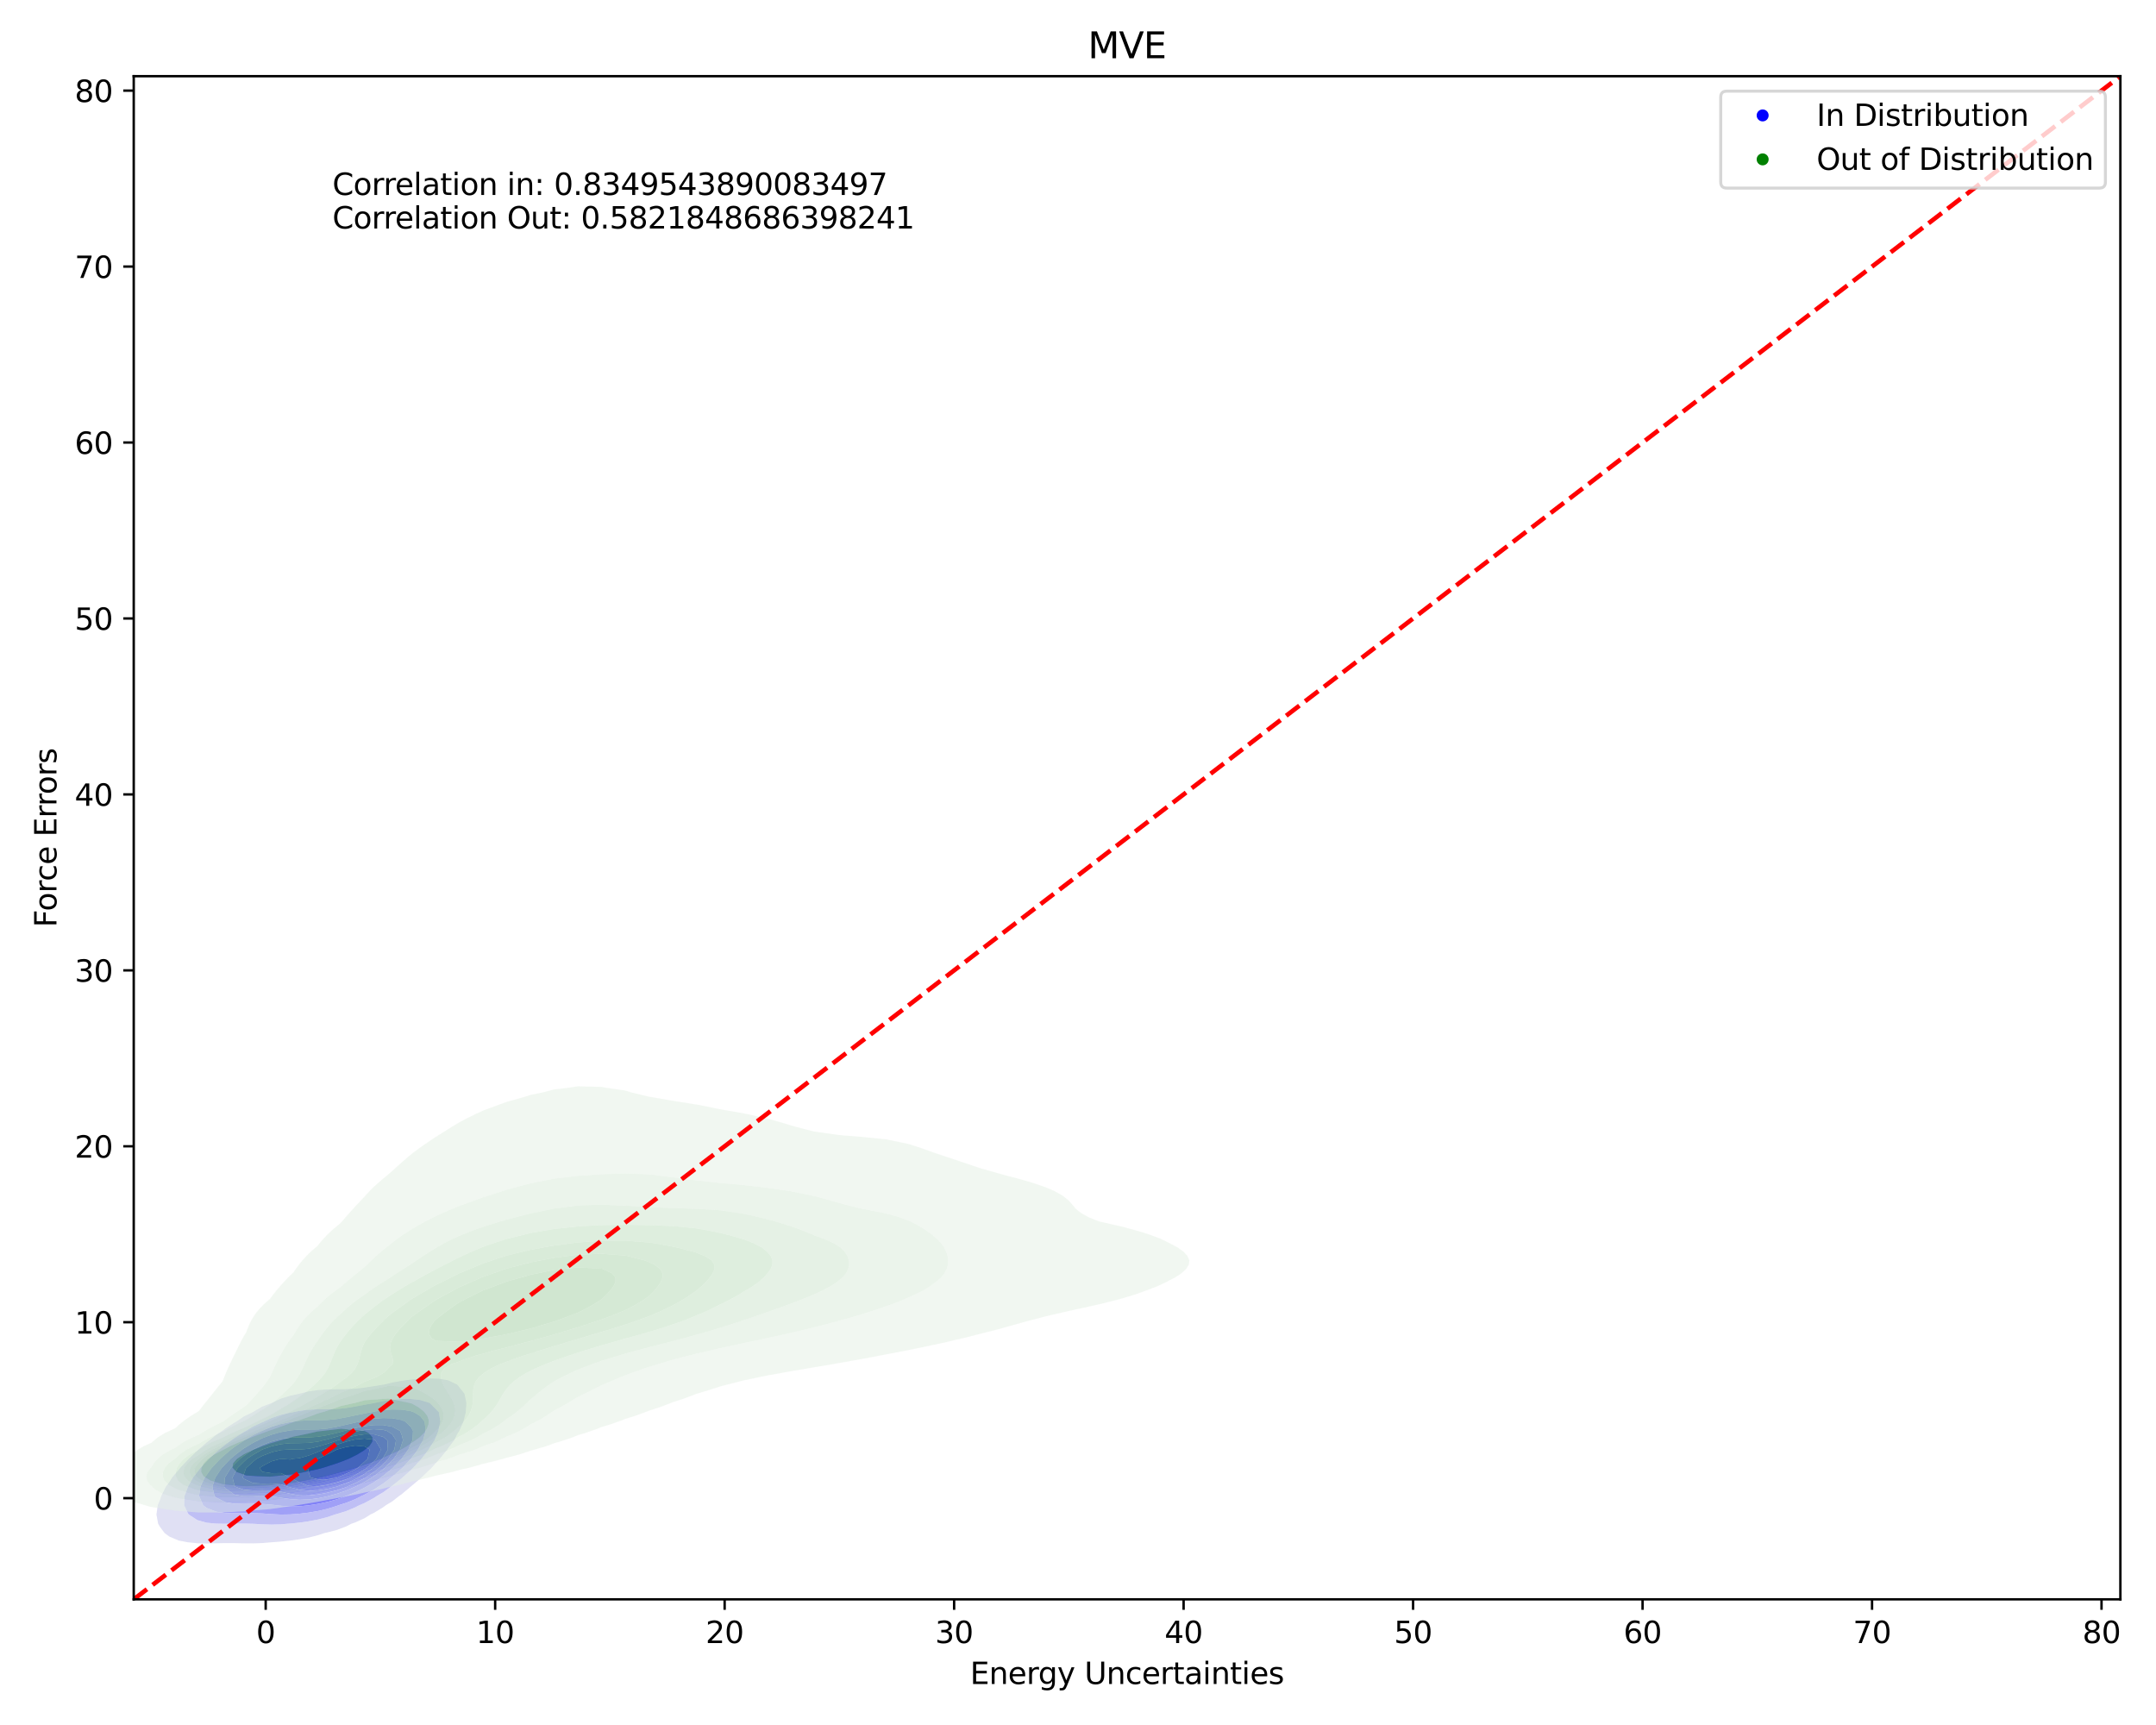 <?xml version="1.0" encoding="utf-8" standalone="no"?>
<!DOCTYPE svg PUBLIC "-//W3C//DTD SVG 1.1//EN"
  "http://www.w3.org/Graphics/SVG/1.1/DTD/svg11.dtd">
<svg xmlns:xlink="http://www.w3.org/1999/xlink" width="720pt" height="576pt" viewBox="0 0 720 576" xmlns="http://www.w3.org/2000/svg" version="1.1">
 <defs>
  <style type="text/css">*{stroke-linejoin: round; stroke-linecap: butt}</style>
 </defs>
 <g id="figure_1">
  <g id="patch_1">
   <path d="M 0 576 
L 720 576 
L 720 0 
L 0 0 
z
" style="fill: #ffffff"/>
  </g>
  <g id="axes_1">
   <g id="patch_2">
    <path d="M 44.66 534.04 
L 708.104 534.04 
L 708.104 25.44 
L 44.66 25.44 
z
" style="fill: #ffffff"/>
   </g>
   <g id="QuadContourSet_1">
    <path d="M 65.891 515.314 
L 68.993 515.38 
L 72.094 515.322 
L 75.196 515.262 
L 78.298 515.273 
L 81.4 515.336 
L 84.502 515.357 
L 87.603 515.251 
L 90.329 515.013 
L 90.705 514.993 
L 93.807 514.747 
L 96.909 514.417 
L 100.01 513.982 
L 103.112 513.404 
L 106.214 512.617 
L 108.314 511.912 
L 109.316 511.702 
L 112.417 510.894 
L 115.519 509.732 
L 117.328 508.811 
L 118.621 508.364 
L 121.723 506.965 
L 123.707 505.71 
L 124.824 505.188 
L 127.926 503.311 
L 128.87 502.61 
L 131.028 501.313 
L 133.316 499.509 
L 134.13 498.946 
L 137.151 496.408 
L 137.232 496.343 
L 140.333 493.727 
L 140.794 493.307 
L 143.435 490.791 
L 144.038 490.207 
L 146.537 487.439 
L 146.857 487.106 
L 149.38 484.005 
L 149.639 483.59 
L 151.668 480.904 
L 152.74 478.757 
L 153.363 477.804 
L 154.758 474.703 
L 155.523 471.602 
L 155.745 468.501 
L 155.115 465.4 
L 152.74 462.405 
L 152.588 462.3 
L 149.639 460.89 
L 146.537 460.362 
L 143.435 460.277 
L 140.333 460.404 
L 137.232 460.665 
L 134.13 461.066 
L 131.028 461.643 
L 128.373 462.3 
L 127.926 462.368 
L 124.824 462.863 
L 121.723 463.343 
L 118.621 463.701 
L 115.519 463.862 
L 112.417 463.896 
L 109.316 463.957 
L 106.214 464.168 
L 103.112 464.608 
L 100.01 465.368 
L 99.916 465.4 
L 96.909 466.054 
L 93.807 467.025 
L 90.705 468.501 
L 90.705 468.501 
L 87.603 469.677 
L 84.502 471.473 
L 84.303 471.602 
L 81.4 472.997 
L 78.917 474.703 
L 78.298 475.045 
L 75.196 477.038 
L 74.193 477.804 
L 72.094 479.202 
L 70.003 480.904 
L 68.993 481.686 
L 66.344 484.005 
L 65.891 484.416 
L 63.067 487.106 
L 62.789 487.406 
L 60.12 490.207 
L 59.687 490.772 
L 57.533 493.307 
L 56.586 494.838 
L 55.423 496.408 
L 53.851 499.509 
L 53.484 500.723 
L 52.688 502.61 
L 52.24 505.71 
L 52.816 508.811 
L 53.484 509.94 
L 54.979 511.912 
L 56.586 513.095 
L 59.687 514.409 
L 62.789 514.996 
L 62.998 515.013 
z
M 84.441 508.811 
L 81.4 508.739 
L 78.298 508.757 
L 75.196 508.804 
L 72.094 508.761 
L 68.993 508.452 
L 65.891 507.58 
L 63.024 505.71 
L 62.789 505.371 
L 61.492 502.61 
L 61.615 499.509 
L 62.789 496.408 
L 62.789 496.408 
L 64.488 493.307 
L 65.891 491.559 
L 66.88 490.207 
L 68.993 487.975 
L 69.803 487.106 
L 72.094 484.992 
L 73.234 484.005 
L 75.196 482.39 
L 77.272 480.904 
L 78.298 480.139 
L 81.4 478.176 
L 82.086 477.804 
L 84.502 476.315 
L 87.603 474.884 
L 88.081 474.703 
L 90.705 473.473 
L 93.807 472.436 
L 96.909 471.703 
L 97.544 471.602 
L 100.01 471.077 
L 103.112 470.718 
L 106.214 470.584 
L 109.316 470.565 
L 112.417 470.476 
L 115.519 470.163 
L 118.621 469.652 
L 121.723 469.069 
L 124.824 468.51 
L 124.88 468.501 
L 127.926 467.839 
L 131.028 467.384 
L 134.13 467.142 
L 137.232 467.132 
L 140.333 467.459 
L 143.435 468.426 
L 143.573 468.501 
L 146.537 471.524 
L 146.583 471.602 
L 147.072 474.703 
L 146.537 477.09 
L 146.415 477.804 
L 145.137 480.904 
L 143.435 483.509 
L 143.155 484.005 
L 140.763 487.106 
L 140.333 487.565 
L 137.901 490.207 
L 137.232 490.848 
L 134.501 493.307 
L 134.13 493.629 
L 131.028 496.081 
L 130.559 496.408 
L 127.926 498.33 
L 125.885 499.509 
L 124.824 500.209 
L 121.723 501.881 
L 119.997 502.61 
L 118.621 503.329 
L 115.519 504.618 
L 112.417 505.569 
L 111.864 505.71 
L 109.316 506.584 
L 106.214 507.38 
L 103.112 507.975 
L 100.01 508.421 
L 96.909 508.747 
L 95.921 508.811 
L 93.807 509.004 
L 90.705 509.083 
L 87.603 508.985 
L 84.502 508.813 
z
" clip-path="url(#p75f1813ef7)" style="fill: #e0e0f4"/>
    <path d="M 84.502 508.813 
L 87.603 508.985 
L 90.705 509.083 
L 93.807 509.004 
L 95.921 508.811 
L 96.909 508.747 
L 100.01 508.421 
L 103.112 507.975 
L 106.214 507.38 
L 109.316 506.584 
L 111.864 505.71 
L 112.417 505.569 
L 115.519 504.618 
L 118.621 503.329 
L 119.997 502.61 
L 121.723 501.881 
L 124.824 500.209 
L 125.885 499.509 
L 127.926 498.33 
L 130.559 496.408 
L 131.028 496.081 
L 134.13 493.629 
L 134.501 493.307 
L 137.232 490.848 
L 137.901 490.207 
L 140.333 487.565 
L 140.763 487.106 
L 143.155 484.005 
L 143.435 483.509 
L 145.137 480.904 
L 146.415 477.804 
L 146.537 477.09 
L 147.072 474.703 
L 146.583 471.602 
L 146.537 471.524 
L 143.573 468.501 
L 143.435 468.426 
L 140.333 467.459 
L 137.232 467.132 
L 134.13 467.142 
L 131.028 467.384 
L 127.926 467.839 
L 124.88 468.501 
L 124.824 468.51 
L 121.723 469.069 
L 118.621 469.652 
L 115.519 470.163 
L 112.417 470.476 
L 109.316 470.565 
L 106.214 470.584 
L 103.112 470.718 
L 100.01 471.077 
L 97.544 471.602 
L 96.909 471.703 
L 93.807 472.436 
L 90.705 473.473 
L 88.081 474.703 
L 87.603 474.884 
L 84.502 476.315 
L 82.086 477.804 
L 81.4 478.176 
L 78.298 480.139 
L 77.272 480.904 
L 75.196 482.39 
L 73.234 484.005 
L 72.094 484.992 
L 69.803 487.106 
L 68.993 487.975 
L 66.88 490.207 
L 65.891 491.559 
L 64.488 493.307 
L 62.789 496.408 
L 62.789 496.408 
L 61.615 499.509 
L 61.492 502.61 
L 62.789 505.371 
L 63.024 505.71 
L 65.891 507.58 
L 68.993 508.452 
L 72.094 508.761 
L 75.196 508.804 
L 78.298 508.757 
L 81.4 508.739 
L 84.441 508.811 
z
M 93.342 505.71 
L 90.705 505.582 
L 87.603 505.357 
L 84.502 505.226 
L 81.4 505.229 
L 78.298 505.271 
L 75.196 505.191 
L 72.094 504.749 
L 68.993 503.507 
L 67.835 502.61 
L 66.477 499.509 
L 66.931 496.408 
L 68.413 493.307 
L 68.993 492.547 
L 70.645 490.207 
L 72.094 488.671 
L 73.573 487.106 
L 75.196 485.657 
L 77.197 484.005 
L 78.298 483.152 
L 81.4 481.073 
L 81.685 480.904 
L 84.502 479.204 
L 87.489 477.804 
L 87.603 477.743 
L 90.705 476.433 
L 93.807 475.498 
L 96.909 474.852 
L 98.127 474.703 
L 100.01 474.423 
L 103.112 474.244 
L 106.214 474.227 
L 109.316 474.161 
L 112.417 473.841 
L 115.519 473.275 
L 118.621 472.614 
L 121.723 471.972 
L 123.782 471.602 
L 124.824 471.363 
L 127.926 470.871 
L 131.028 470.637 
L 134.13 470.702 
L 137.232 471.208 
L 138.32 471.602 
L 140.333 472.841 
L 141.802 474.703 
L 142.156 477.804 
L 141.288 480.904 
L 140.333 482.555 
L 139.596 484.005 
L 137.232 487.106 
L 137.232 487.106 
L 134.311 490.207 
L 134.13 490.374 
L 131.028 493.069 
L 130.73 493.307 
L 127.926 495.415 
L 126.362 496.408 
L 124.824 497.419 
L 121.723 499.083 
L 120.782 499.509 
L 118.621 500.609 
L 115.519 501.842 
L 113.075 502.61 
L 112.417 502.862 
L 109.316 503.825 
L 106.214 504.541 
L 103.112 505.075 
L 100.01 505.458 
L 96.909 505.689 
L 95.261 505.71 
L 93.807 505.735 
z
" clip-path="url(#p75f1813ef7)" style="fill: #bfbff5"/>
    <path d="M 93.807 505.735 
L 95.261 505.71 
L 96.909 505.689 
L 100.01 505.458 
L 103.112 505.075 
L 106.214 504.541 
L 109.316 503.825 
L 112.417 502.862 
L 113.075 502.61 
L 115.519 501.842 
L 118.621 500.609 
L 120.782 499.509 
L 121.723 499.083 
L 124.824 497.419 
L 126.362 496.408 
L 127.926 495.415 
L 130.73 493.307 
L 131.028 493.069 
L 134.13 490.374 
L 134.311 490.207 
L 137.232 487.106 
L 137.232 487.106 
L 139.596 484.005 
L 140.333 482.555 
L 141.288 480.904 
L 142.156 477.804 
L 141.802 474.703 
L 140.333 472.841 
L 138.32 471.602 
L 137.232 471.208 
L 134.13 470.702 
L 131.028 470.637 
L 127.926 470.871 
L 124.824 471.363 
L 123.782 471.602 
L 121.723 471.972 
L 118.621 472.614 
L 115.519 473.275 
L 112.417 473.841 
L 109.316 474.161 
L 106.214 474.227 
L 103.112 474.244 
L 100.01 474.423 
L 98.127 474.703 
L 96.909 474.852 
L 93.807 475.498 
L 90.705 476.433 
L 87.603 477.743 
L 87.489 477.804 
L 84.502 479.204 
L 81.685 480.904 
L 81.4 481.073 
L 78.298 483.152 
L 77.197 484.005 
L 75.196 485.657 
L 73.573 487.106 
L 72.094 488.671 
L 70.645 490.207 
L 68.993 492.547 
L 68.413 493.307 
L 66.931 496.408 
L 66.477 499.509 
L 67.835 502.61 
L 68.993 503.507 
L 72.094 504.749 
L 75.196 505.191 
L 78.298 505.271 
L 81.4 505.229 
L 84.502 505.226 
L 87.603 505.357 
L 90.705 505.582 
L 93.342 505.71 
z
M 92.166 502.61 
L 90.705 502.433 
L 87.603 502.182 
L 84.502 502.142 
L 81.4 502.192 
L 78.298 502.12 
L 75.196 501.604 
L 72.094 499.981 
L 71.622 499.509 
L 70.918 496.408 
L 71.927 493.307 
L 72.094 493.072 
L 74.016 490.207 
L 75.196 488.963 
L 76.994 487.106 
L 78.298 486.005 
L 80.912 484.005 
L 81.4 483.661 
L 84.502 481.787 
L 86.27 480.904 
L 87.603 480.236 
L 90.705 479.05 
L 93.807 478.192 
L 95.991 477.804 
L 96.909 477.627 
L 100.01 477.364 
L 103.112 477.327 
L 106.214 477.295 
L 109.316 477.014 
L 112.417 476.446 
L 115.519 475.739 
L 118.621 475.018 
L 120.111 474.703 
L 121.723 474.309 
L 124.824 473.769 
L 127.926 473.504 
L 131.028 473.577 
L 134.13 474.168 
L 135.37 474.703 
L 137.232 476.518 
L 137.928 477.804 
L 137.752 480.904 
L 137.232 481.989 
L 136.373 484.005 
L 134.13 487.106 
L 134.13 487.106 
L 131.13 490.207 
L 131.028 490.296 
L 127.926 492.834 
L 127.288 493.307 
L 124.824 494.988 
L 122.341 496.408 
L 121.723 496.769 
L 118.621 498.309 
L 115.576 499.509 
L 115.519 499.534 
L 112.417 500.66 
L 109.316 501.512 
L 106.214 502.16 
L 103.307 502.61 
L 103.112 502.645 
L 100.01 502.964 
L 96.909 503.016 
L 93.807 502.8 
z
" clip-path="url(#p75f1813ef7)" style="fill: #a0a0f7"/>
    <path d="M 93.807 502.8 
L 96.909 503.016 
L 100.01 502.964 
L 103.112 502.645 
L 103.307 502.61 
L 106.214 502.16 
L 109.316 501.512 
L 112.417 500.66 
L 115.519 499.534 
L 115.576 499.509 
L 118.621 498.309 
L 121.723 496.769 
L 122.341 496.408 
L 124.824 494.988 
L 127.288 493.307 
L 127.926 492.834 
L 131.028 490.296 
L 131.13 490.207 
L 134.13 487.106 
L 134.13 487.106 
L 136.373 484.005 
L 137.232 481.989 
L 137.752 480.904 
L 137.928 477.804 
L 137.232 476.518 
L 135.37 474.703 
L 134.13 474.168 
L 131.028 473.577 
L 127.926 473.504 
L 124.824 473.769 
L 121.723 474.309 
L 120.111 474.703 
L 118.621 475.018 
L 115.519 475.739 
L 112.417 476.446 
L 109.316 477.014 
L 106.214 477.295 
L 103.112 477.327 
L 100.01 477.364 
L 96.909 477.627 
L 95.991 477.804 
L 93.807 478.192 
L 90.705 479.05 
L 87.603 480.236 
L 86.27 480.904 
L 84.502 481.787 
L 81.4 483.661 
L 80.912 484.005 
L 78.298 486.005 
L 76.994 487.106 
L 75.196 488.963 
L 74.016 490.207 
L 72.094 493.072 
L 71.927 493.307 
L 70.918 496.408 
L 71.622 499.509 
L 72.094 499.981 
L 75.196 501.604 
L 78.298 502.12 
L 81.4 502.192 
L 84.502 502.142 
L 87.603 502.182 
L 90.705 502.433 
L 92.166 502.61 
z
M 80.751 499.509 
L 78.298 499.089 
L 75.196 496.913 
L 74.866 496.408 
L 75.128 493.307 
L 75.196 493.201 
L 77.044 490.207 
L 78.298 488.91 
L 80.118 487.106 
L 81.4 486.119 
L 84.502 484.005 
L 84.502 484.005 
L 87.603 482.484 
L 90.705 481.298 
L 92.182 480.904 
L 93.807 480.491 
L 96.909 480.083 
L 100.01 479.976 
L 103.112 479.97 
L 106.214 479.757 
L 109.316 479.223 
L 112.417 478.487 
L 114.983 477.804 
L 115.519 477.656 
L 118.621 476.837 
L 121.723 476.215 
L 124.824 475.846 
L 127.926 475.83 
L 131.028 476.398 
L 133.601 477.804 
L 134.13 479.032 
L 134.593 480.904 
L 134.13 482.26 
L 133.599 484.005 
L 131.495 487.106 
L 131.028 487.588 
L 128.422 490.207 
L 127.926 490.614 
L 124.824 492.939 
L 124.285 493.307 
L 121.723 494.865 
L 118.686 496.408 
L 118.621 496.441 
L 115.519 497.77 
L 112.417 498.813 
L 109.825 499.509 
L 109.316 499.655 
L 106.214 500.299 
L 103.112 500.69 
L 100.01 500.803 
L 96.909 500.591 
L 93.807 500.119 
L 90.705 499.681 
L 87.603 499.53 
L 84.502 499.584 
L 81.4 499.579 
z
" clip-path="url(#p75f1813ef7)" style="fill: #8181f8"/>
    <path d="M 81.4 499.579 
L 84.502 499.584 
L 87.603 499.53 
L 90.705 499.681 
L 93.807 500.119 
L 96.909 500.591 
L 100.01 500.803 
L 103.112 500.69 
L 106.214 500.299 
L 109.316 499.655 
L 109.825 499.509 
L 112.417 498.813 
L 115.519 497.77 
L 118.621 496.441 
L 118.686 496.408 
L 121.723 494.865 
L 124.285 493.307 
L 124.824 492.939 
L 127.926 490.614 
L 128.422 490.207 
L 131.028 487.588 
L 131.495 487.106 
L 133.599 484.005 
L 134.13 482.26 
L 134.593 480.904 
L 134.13 479.032 
L 133.601 477.804 
L 131.028 476.398 
L 127.926 475.83 
L 124.824 475.846 
L 121.723 476.215 
L 118.621 476.837 
L 115.519 477.656 
L 114.983 477.804 
L 112.417 478.487 
L 109.316 479.223 
L 106.214 479.757 
L 103.112 479.97 
L 100.01 479.976 
L 96.909 480.083 
L 93.807 480.491 
L 92.182 480.904 
L 90.705 481.298 
L 87.603 482.484 
L 84.502 484.005 
L 84.502 484.005 
L 81.4 486.119 
L 80.118 487.106 
L 78.298 488.91 
L 77.044 490.207 
L 75.196 493.201 
L 75.128 493.307 
L 74.866 496.408 
L 75.196 496.913 
L 78.298 499.089 
L 80.751 499.509 
z
M 78.522 496.408 
L 78.298 496.016 
L 77.649 493.307 
L 78.298 492.094 
L 79.295 490.207 
L 81.4 488.122 
L 82.498 487.106 
L 84.502 485.778 
L 87.603 484.005 
L 87.603 484.005 
L 90.705 482.922 
L 93.807 482.221 
L 96.909 481.905 
L 100.01 481.874 
L 103.112 481.789 
L 106.214 481.372 
L 108.089 480.904 
L 109.316 480.633 
L 112.417 479.736 
L 115.519 478.858 
L 118.621 478.067 
L 119.997 477.804 
L 121.723 477.471 
L 124.824 477.225 
L 127.926 477.444 
L 129.226 477.804 
L 131.028 478.971 
L 132.253 480.904 
L 131.7 484.005 
L 131.028 485.011 
L 129.69 487.106 
L 127.926 488.878 
L 126.566 490.207 
L 124.824 491.525 
L 122.213 493.307 
L 121.723 493.606 
L 118.621 495.224 
L 115.926 496.408 
L 115.519 496.583 
L 112.417 497.643 
L 109.316 498.447 
L 106.214 499.027 
L 103.112 499.357 
L 100.01 499.32 
L 96.909 498.81 
L 93.807 498.102 
L 90.705 497.697 
L 87.603 497.653 
L 84.502 497.687 
L 81.4 497.436 
z
" clip-path="url(#p75f1813ef7)" style="fill: #6969fa"/>
    <path d="M 81.4 497.436 
L 84.502 497.687 
L 87.603 497.653 
L 90.705 497.697 
L 93.807 498.102 
L 96.909 498.81 
L 100.01 499.32 
L 103.112 499.357 
L 106.214 499.027 
L 109.316 498.447 
L 112.417 497.643 
L 115.519 496.583 
L 115.926 496.408 
L 118.621 495.224 
L 121.723 493.606 
L 122.213 493.307 
L 124.824 491.525 
L 126.566 490.207 
L 127.926 488.878 
L 129.69 487.106 
L 131.028 485.011 
L 131.7 484.005 
L 132.253 480.904 
L 131.028 478.971 
L 129.226 477.804 
L 127.926 477.444 
L 124.824 477.225 
L 121.723 477.471 
L 119.997 477.804 
L 118.621 478.067 
L 115.519 478.858 
L 112.417 479.736 
L 109.316 480.633 
L 108.089 480.904 
L 106.214 481.372 
L 103.112 481.789 
L 100.01 481.874 
L 96.909 481.905 
L 93.807 482.221 
L 90.705 482.922 
L 87.603 484.005 
L 87.603 484.005 
L 84.502 485.778 
L 82.498 487.106 
L 81.4 488.122 
L 79.295 490.207 
L 78.298 492.094 
L 77.649 493.307 
L 78.298 496.016 
L 78.522 496.408 
z
M 95.975 496.408 
L 93.807 495.644 
L 90.705 495.34 
L 87.603 495.389 
L 84.502 495.225 
L 81.4 493.762 
L 81.056 493.307 
L 81.4 492.326 
L 82.155 490.207 
L 84.502 488.083 
L 85.695 487.106 
L 87.603 486.119 
L 90.705 484.933 
L 93.807 484.187 
L 96.909 484.005 
L 100.01 484.052 
L 100.369 484.005 
L 103.112 483.767 
L 106.214 483.053 
L 109.316 482.105 
L 112.417 481.066 
L 112.898 480.904 
L 115.519 480.117 
L 118.621 479.384 
L 121.723 478.93 
L 124.824 478.922 
L 127.926 479.787 
L 129.361 480.904 
L 129.531 484.005 
L 127.926 486.79 
L 127.752 487.106 
L 124.824 489.959 
L 124.563 490.207 
L 121.723 492.14 
L 119.822 493.307 
L 118.621 493.938 
L 115.519 495.281 
L 112.417 496.406 
L 112.408 496.408 
L 109.316 497.176 
L 106.214 497.653 
L 103.112 497.781 
L 100.01 497.438 
L 96.909 496.638 
z
" clip-path="url(#p75f1813ef7)" style="fill: #5555fb"/>
    <path d="M 96.909 496.638 
L 100.01 497.438 
L 103.112 497.781 
L 106.214 497.653 
L 109.316 497.176 
L 112.408 496.408 
L 112.417 496.406 
L 115.519 495.281 
L 118.621 493.938 
L 119.822 493.307 
L 121.723 492.14 
L 124.563 490.207 
L 124.824 489.959 
L 127.752 487.106 
L 127.926 486.79 
L 129.531 484.005 
L 129.361 480.904 
L 127.926 479.787 
L 124.824 478.922 
L 121.723 478.93 
L 118.621 479.384 
L 115.519 480.117 
L 112.898 480.904 
L 112.417 481.066 
L 109.316 482.105 
L 106.214 483.053 
L 103.112 483.767 
L 100.369 484.005 
L 100.01 484.052 
L 96.909 484.005 
L 93.807 484.187 
L 90.705 484.933 
L 87.603 486.119 
L 85.695 487.106 
L 84.502 488.083 
L 82.155 490.207 
L 81.4 492.326 
L 81.056 493.307 
L 81.4 493.762 
L 84.502 495.225 
L 87.603 495.389 
L 90.705 495.34 
L 93.807 495.644 
L 95.975 496.408 
z
M 96.696 493.307 
L 93.807 491.877 
L 90.705 491.922 
L 87.603 491.449 
L 86.701 490.207 
L 87.603 489.543 
L 90.705 487.93 
L 93.807 487.106 
L 96.909 487.352 
L 97.763 487.106 
L 100.01 486.907 
L 103.112 486.008 
L 106.214 484.798 
L 107.905 484.005 
L 109.316 483.519 
L 112.417 482.424 
L 115.519 481.421 
L 117.504 480.904 
L 118.621 480.654 
L 121.723 480.378 
L 124.824 480.709 
L 125.349 480.904 
L 127.213 484.005 
L 125.681 487.106 
L 124.824 487.94 
L 122.433 490.207 
L 121.723 490.69 
L 118.621 492.541 
L 117.179 493.307 
L 115.519 494.02 
L 112.417 495.056 
L 109.316 495.834 
L 106.214 496.294 
L 103.112 496.162 
L 100.01 494.998 
L 96.909 493.363 
z
" clip-path="url(#p75f1813ef7)" style="fill: #4040fc"/>
    <path d="M 96.909 493.363 
L 100.01 494.998 
L 103.112 496.162 
L 106.214 496.294 
L 109.316 495.834 
L 112.417 495.056 
L 115.519 494.02 
L 117.179 493.307 
L 118.621 492.541 
L 121.723 490.69 
L 122.433 490.207 
L 124.824 487.94 
L 125.681 487.106 
L 127.213 484.005 
L 125.349 480.904 
L 124.824 480.709 
L 121.723 480.378 
L 118.621 480.654 
L 117.504 480.904 
L 115.519 481.421 
L 112.417 482.424 
L 109.316 483.519 
L 107.905 484.005 
L 106.214 484.798 
L 103.112 486.008 
L 100.01 486.907 
L 97.763 487.106 
L 96.909 487.352 
L 93.807 487.106 
L 90.705 487.93 
L 87.603 489.543 
L 86.701 490.207 
L 87.603 491.449 
L 90.705 491.922 
L 93.807 491.877 
L 96.696 493.307 
z
M 103.649 493.307 
L 103.112 491.631 
L 102.79 490.207 
L 103.112 489.949 
L 106.214 487.106 
L 106.214 487.106 
L 109.316 485.6 
L 112.417 484.08 
L 112.598 484.005 
L 115.519 483.185 
L 118.621 482.704 
L 121.723 482.973 
L 123.457 484.005 
L 122.776 487.106 
L 121.723 488.092 
L 119.414 490.207 
L 118.621 490.671 
L 115.519 492.166 
L 112.828 493.307 
L 112.417 493.438 
L 109.316 493.99 
L 106.214 494.006 
z
" clip-path="url(#p75f1813ef7)" style="fill: #2a2afd"/>
    <path d="M 106.214 494.006 
L 109.316 493.99 
L 112.417 493.438 
L 112.828 493.307 
L 115.519 492.166 
L 118.621 490.671 
L 119.414 490.207 
L 121.723 488.092 
L 122.776 487.106 
L 123.457 484.005 
L 121.723 482.973 
L 118.621 482.704 
L 115.519 483.185 
L 112.598 484.005 
L 112.417 484.08 
L 109.316 485.6 
L 106.214 487.106 
L 106.214 487.106 
L 103.112 489.949 
L 102.79 490.207 
L 103.112 491.631 
L 103.649 493.307 
z
" clip-path="url(#p75f1813ef7)" style="fill: #0f0ffe"/>
   </g>
   <g id="QuadContourSet_2">
    <path d="M 66.427 505.039 
L 74.337 505.041 
L 82.247 504.555 
L 83.1 504.459 
L 90.156 503.91 
L 96.366 503.018 
L 98.066 502.817 
L 105.424 501.577 
L 105.976 501.488 
L 113.206 500.136 
L 113.885 499.999 
L 120.42 498.695 
L 121.795 498.372 
L 127.187 497.254 
L 129.705 496.608 
L 133.455 495.813 
L 137.615 494.693 
L 139.122 494.372 
L 144.891 492.931 
L 145.524 492.744 
L 151.14 491.489 
L 153.434 490.822 
L 156.921 490.048 
L 161.344 488.792 
L 162.162 488.607 
L 167.867 487.166 
L 169.253 486.726 
L 173.227 485.725 
L 177.163 484.409 
L 177.64 484.284 
L 182.632 482.843 
L 185.073 481.905 
L 186.862 481.402 
L 191.194 479.961 
L 192.982 479.219 
L 195.376 478.52 
L 199.494 477.079 
L 200.892 476.496 
L 203.764 475.638 
L 207.809 474.197 
L 208.802 473.792 
L 212.159 472.756 
L 216.068 471.314 
L 216.712 471.05 
L 220.395 469.873 
L 224.131 468.432 
L 224.621 468.229 
L 228.45 466.991 
L 232.219 465.55 
L 232.531 465.432 
L 236.912 464.109 
L 240.441 462.964 
L 241.547 462.668 
L 247.149 461.227 
L 248.35 460.938 
L 253.81 459.786 
L 256.26 459.288 
L 261.438 458.345 
L 264.17 457.858 
L 269.836 456.904 
L 272.079 456.524 
L 278.332 455.463 
L 279.989 455.172 
L 286.45 454.022 
L 287.899 453.752 
L 294.211 452.581 
L 295.809 452.271 
L 301.681 451.14 
L 303.718 450.728 
L 308.819 449.698 
L 311.628 449.081 
L 315.54 448.257 
L 319.538 447.297 
L 321.69 446.816 
L 327.385 445.375 
L 327.447 445.358 
L 333.036 443.934 
L 335.357 443.294 
L 338.21 442.493 
L 343.267 441.079 
L 343.365 441.052 
L 348.963 439.611 
L 351.177 439.063 
L 355.113 438.17 
L 359.086 437.263 
L 361.626 436.729 
L 366.996 435.525 
L 368.014 435.288 
L 373.716 433.847 
L 374.906 433.505 
L 378.588 432.406 
L 382.638 430.965 
L 382.815 430.892 
L 386.421 429.523 
L 389.526 428.082 
L 390.725 427.406 
L 392.285 426.641 
L 394.511 425.2 
L 396.09 423.759 
L 396.998 422.318 
L 397.166 420.877 
L 396.579 419.436 
L 395.286 417.995 
L 393.3 416.554 
L 390.725 415.216 
L 390.569 415.113 
L 387.654 413.672 
L 383.836 412.231 
L 382.815 411.889 
L 379.134 410.79 
L 374.906 409.634 
L 373.598 409.349 
L 367.292 407.907 
L 366.996 407.835 
L 363.562 406.466 
L 361.007 405.025 
L 359.195 403.584 
L 359.086 403.481 
L 358.036 402.143 
L 356.698 400.702 
L 354.879 399.261 
L 352.349 397.82 
L 351.177 397.283 
L 349.008 396.379 
L 344.758 394.938 
L 343.267 394.489 
L 339.792 393.497 
L 335.357 392.361 
L 334.319 392.056 
L 329.243 390.615 
L 327.447 390.105 
L 324.651 389.174 
L 320.399 387.733 
L 319.538 387.429 
L 316.098 386.291 
L 311.767 384.85 
L 311.628 384.803 
L 307.809 383.409 
L 303.718 382.085 
L 303.253 381.968 
L 296.397 380.527 
L 295.809 380.424 
L 287.899 379.64 
L 281.15 379.086 
L 279.989 378.983 
L 272.079 377.861 
L 271.096 377.645 
L 265.538 376.204 
L 264.17 375.813 
L 260.735 374.763 
L 256.26 373.505 
L 255.421 373.322 
L 248.86 371.881 
L 248.35 371.763 
L 240.734 370.44 
L 240.441 370.385 
L 233.593 368.999 
L 232.531 368.813 
L 224.621 367.558 
L 224.621 367.558 
L 216.712 366.191 
L 216.322 366.116 
L 210.475 364.675 
L 208.802 364.147 
L 202.515 363.234 
L 200.892 362.933 
L 192.982 362.74 
L 189.724 363.234 
L 185.073 363.774 
L 181.684 364.675 
L 177.163 365.624 
L 175.656 366.116 
L 170.636 367.558 
L 169.253 367.915 
L 166.296 368.999 
L 162.381 370.44 
L 161.344 370.821 
L 159.061 371.881 
L 156.152 373.322 
L 153.434 374.739 
L 153.392 374.763 
L 150.998 376.204 
L 148.706 377.645 
L 146.409 379.086 
L 145.524 379.635 
L 144.173 380.527 
L 142.057 381.968 
L 140.002 383.409 
L 138.054 384.85 
L 137.615 385.193 
L 136.285 386.291 
L 134.623 387.733 
L 133.006 389.174 
L 131.4 390.615 
L 129.786 392.056 
L 129.705 392.125 
L 128.031 393.497 
L 126.35 394.938 
L 124.765 396.379 
L 123.302 397.82 
L 121.997 399.261 
L 121.795 399.505 
L 120.646 400.702 
L 119.309 402.143 
L 117.983 403.584 
L 116.668 405.025 
L 115.393 406.466 
L 114.184 407.907 
L 113.885 408.255 
L 112.568 409.349 
L 110.889 410.79 
L 109.359 412.231 
L 107.987 413.672 
L 106.753 415.113 
L 105.976 416.08 
L 105.411 416.554 
L 103.756 417.995 
L 102.288 419.436 
L 100.982 420.877 
L 99.812 422.318 
L 98.753 423.759 
L 98.066 424.762 
L 97.609 425.2 
L 96.151 426.641 
L 94.788 428.082 
L 93.496 429.523 
L 92.275 430.965 
L 91.135 432.406 
L 90.156 433.742 
L 90.032 433.847 
L 88.349 435.288 
L 86.908 436.729 
L 85.692 438.17 
L 84.678 439.611 
L 83.838 441.052 
L 83.142 442.493 
L 82.561 443.934 
L 82.247 444.834 
L 81.899 445.375 
L 81.057 446.816 
L 80.301 448.257 
L 79.587 449.698 
L 78.884 451.14 
L 78.178 452.581 
L 77.474 454.022 
L 76.786 455.463 
L 76.128 456.904 
L 75.502 458.345 
L 74.907 459.786 
L 74.337 461.218 
L 74.33 461.227 
L 73.152 462.668 
L 72.002 464.109 
L 70.85 465.55 
L 69.691 466.991 
L 68.536 468.432 
L 67.405 469.873 
L 66.427 471.14 
L 66.162 471.314 
L 63.795 472.756 
L 61.695 474.197 
L 59.886 475.638 
L 58.518 476.897 
L 58.133 477.079 
L 55.03 478.52 
L 52.7 479.961 
L 50.981 481.402 
L 50.608 481.739 
L 48.118 482.843 
L 45.684 484.284 
L 44.01 485.725 
L 42.838 487.166 
L 42.698 487.37 
L 40.666 488.607 
L 39.063 490.048 
L 38.049 491.489 
L 37.475 492.931 
L 37.28 494.372 
L 37.476 495.813 
L 38.157 497.254 
L 39.543 498.695 
L 42.077 500.136 
L 42.698 500.399 
L 44.832 501.577 
L 49.784 503.018 
L 50.608 503.209 
L 58.518 504.445 
L 58.733 504.459 
z
M 72.471 501.577 
L 66.427 501.319 
L 59.025 500.136 
L 58.518 500.025 
L 54.102 498.695 
L 51.568 497.254 
L 50.608 496.218 
L 50.078 495.813 
L 49.048 494.372 
L 48.815 492.931 
L 49.249 491.489 
L 50.355 490.048 
L 50.608 489.834 
L 51.328 488.607 
L 52.533 487.166 
L 54.243 485.725 
L 56.676 484.284 
L 58.518 483.425 
L 59.265 482.843 
L 61.41 481.402 
L 64.279 479.961 
L 66.427 479.049 
L 67.26 478.52 
L 69.621 477.079 
L 72.449 475.638 
L 74.337 474.732 
L 75.114 474.197 
L 77.091 472.756 
L 79.171 471.314 
L 81.327 469.873 
L 82.247 469.224 
L 83.037 468.432 
L 84.374 466.991 
L 85.674 465.55 
L 86.922 464.109 
L 88.094 462.668 
L 89.171 461.227 
L 90.156 459.79 
L 90.159 459.786 
L 90.817 458.345 
L 91.461 456.904 
L 92.12 455.463 
L 92.817 454.022 
L 93.565 452.581 
L 94.372 451.14 
L 95.246 449.698 
L 96.192 448.257 
L 97.223 446.816 
L 98.066 445.729 
L 98.266 445.375 
L 99.114 443.934 
L 100.06 442.493 
L 101.137 441.052 
L 102.376 439.611 
L 103.809 438.17 
L 105.469 436.729 
L 105.976 436.32 
L 106.957 435.288 
L 108.455 433.847 
L 110.131 432.406 
L 111.998 430.965 
L 113.885 429.632 
L 114.011 429.523 
L 115.635 428.082 
L 117.337 426.641 
L 119.097 425.2 
L 120.889 423.759 
L 121.795 423.01 
L 122.518 422.318 
L 124 420.877 
L 125.546 419.436 
L 127.183 417.995 
L 128.949 416.554 
L 129.705 415.973 
L 130.745 415.113 
L 132.624 413.672 
L 134.68 412.231 
L 136.924 410.79 
L 137.615 410.367 
L 139.331 409.349 
L 141.918 407.907 
L 144.715 406.466 
L 145.524 406.068 
L 147.851 405.025 
L 151.209 403.584 
L 153.434 402.669 
L 154.877 402.143 
L 158.818 400.702 
L 161.344 399.785 
L 163.015 399.261 
L 167.489 397.82 
L 169.253 397.235 
L 172.464 396.379 
L 177.163 395.11 
L 178.049 394.938 
L 185.073 393.559 
L 185.581 393.497 
L 192.982 392.595 
L 200.892 392.087 
L 201.99 392.056 
L 208.802 391.844 
L 214.731 392.056 
L 216.712 392.132 
L 224.621 393.078 
L 227.522 393.497 
L 232.531 394.131 
L 239.858 394.938 
L 240.441 394.991 
L 248.35 395.715 
L 254.161 396.379 
L 256.26 396.616 
L 264.17 397.786 
L 264.35 397.82 
L 271.404 399.261 
L 272.079 399.413 
L 276.823 400.702 
L 279.989 401.616 
L 282.008 402.143 
L 287.745 403.584 
L 287.899 403.622 
L 295.171 405.025 
L 295.809 405.159 
L 300.46 406.466 
L 303.718 407.695 
L 304.186 407.907 
L 306.936 409.349 
L 309.233 410.79 
L 311.192 412.231 
L 311.628 412.603 
L 312.922 413.672 
L 314.284 415.113 
L 315.298 416.554 
L 316.015 417.995 
L 316.462 419.436 
L 316.642 420.877 
L 316.544 422.318 
L 316.146 423.759 
L 315.401 425.2 
L 314.23 426.641 
L 312.531 428.082 
L 311.628 428.676 
L 310.55 429.523 
L 308.253 430.965 
L 305.316 432.406 
L 303.718 433.066 
L 302.055 433.847 
L 298.459 435.288 
L 295.809 436.204 
L 294.376 436.729 
L 290.014 438.17 
L 287.899 438.807 
L 285.26 439.611 
L 280.113 441.052 
L 279.989 441.085 
L 274.721 442.493 
L 272.079 443.144 
L 268.988 443.934 
L 264.17 445.038 
L 262.797 445.375 
L 256.26 446.787 
L 256.136 446.816 
L 249.426 448.257 
L 248.35 448.465 
L 242.8 449.698 
L 240.441 450.173 
L 236.418 451.14 
L 232.531 452.01 
L 230.35 452.581 
L 224.707 454.022 
L 224.621 454.044 
L 219.912 455.463 
L 216.712 456.432 
L 215.301 456.904 
L 211.231 458.345 
L 208.802 459.222 
L 207.421 459.786 
L 204.025 461.227 
L 200.892 462.539 
L 200.634 462.668 
L 197.811 464.109 
L 194.919 465.55 
L 192.982 466.463 
L 192.121 466.991 
L 189.741 468.432 
L 187.207 469.873 
L 185.073 470.972 
L 184.585 471.314 
L 182.458 472.756 
L 180.056 474.197 
L 177.163 475.638 
L 177.163 475.638 
L 174.893 477.079 
L 172.068 478.52 
L 169.253 479.654 
L 168.699 479.961 
L 165.687 481.402 
L 161.56 482.843 
L 161.344 482.91 
L 158.159 484.284 
L 153.434 485.721 
L 153.425 485.725 
L 149.691 487.166 
L 145.524 488.316 
L 144.76 488.607 
L 140.296 490.048 
L 137.615 490.729 
L 135.357 491.489 
L 129.705 492.897 
L 129.599 492.931 
L 124.638 494.372 
L 121.795 495.018 
L 118.796 495.813 
L 113.885 496.873 
L 112.176 497.254 
L 105.976 498.482 
L 104.737 498.695 
L 98.066 499.846 
L 95.625 500.136 
L 90.156 500.895 
L 82.247 501.473 
L 77.157 501.577 
L 74.337 501.669 
z
" clip-path="url(#p75f1813ef7)" style="fill: #e5f0e5; fill-opacity: 0.5"/>
    <path d="M 74.337 501.669 
L 77.157 501.577 
L 82.247 501.473 
L 90.156 500.895 
L 95.625 500.136 
L 98.066 499.846 
L 104.737 498.695 
L 105.976 498.482 
L 112.176 497.254 
L 113.885 496.873 
L 118.796 495.813 
L 121.795 495.018 
L 124.638 494.372 
L 129.599 492.931 
L 129.705 492.897 
L 135.357 491.489 
L 137.615 490.729 
L 140.296 490.048 
L 144.76 488.607 
L 145.524 488.316 
L 149.691 487.166 
L 153.425 485.725 
L 153.434 485.721 
L 158.159 484.284 
L 161.344 482.91 
L 161.56 482.843 
L 165.687 481.402 
L 168.699 479.961 
L 169.253 479.654 
L 172.068 478.52 
L 174.893 477.079 
L 177.163 475.638 
L 177.163 475.638 
L 180.056 474.197 
L 182.458 472.756 
L 184.585 471.314 
L 185.073 470.972 
L 187.207 469.873 
L 189.741 468.432 
L 192.121 466.991 
L 192.982 466.463 
L 194.919 465.55 
L 197.811 464.109 
L 200.634 462.668 
L 200.892 462.539 
L 204.025 461.227 
L 207.421 459.786 
L 208.802 459.222 
L 211.231 458.345 
L 215.301 456.904 
L 216.712 456.432 
L 219.912 455.463 
L 224.621 454.044 
L 224.707 454.022 
L 230.35 452.581 
L 232.531 452.01 
L 236.418 451.14 
L 240.441 450.173 
L 242.8 449.698 
L 248.35 448.465 
L 249.426 448.257 
L 256.136 446.816 
L 256.26 446.787 
L 262.797 445.375 
L 264.17 445.038 
L 268.988 443.934 
L 272.079 443.144 
L 274.721 442.493 
L 279.989 441.085 
L 280.113 441.052 
L 285.26 439.611 
L 287.899 438.807 
L 290.014 438.17 
L 294.376 436.729 
L 295.809 436.204 
L 298.459 435.288 
L 302.055 433.847 
L 303.718 433.066 
L 305.316 432.406 
L 308.253 430.965 
L 310.55 429.523 
L 311.628 428.676 
L 312.531 428.082 
L 314.23 426.641 
L 315.401 425.2 
L 316.146 423.759 
L 316.544 422.318 
L 316.642 420.877 
L 316.462 419.436 
L 316.015 417.995 
L 315.298 416.554 
L 314.284 415.113 
L 312.922 413.672 
L 311.628 412.603 
L 311.192 412.231 
L 309.233 410.79 
L 306.936 409.349 
L 304.186 407.907 
L 303.718 407.695 
L 300.46 406.466 
L 295.809 405.159 
L 295.171 405.025 
L 287.899 403.622 
L 287.745 403.584 
L 282.008 402.143 
L 279.989 401.616 
L 276.823 400.702 
L 272.079 399.413 
L 271.404 399.261 
L 264.35 397.82 
L 264.17 397.786 
L 256.26 396.616 
L 254.161 396.379 
L 248.35 395.715 
L 240.441 394.991 
L 239.858 394.938 
L 232.531 394.131 
L 227.522 393.497 
L 224.621 393.078 
L 216.712 392.132 
L 214.731 392.056 
L 208.802 391.844 
L 201.99 392.056 
L 200.892 392.087 
L 192.982 392.595 
L 185.581 393.497 
L 185.073 393.559 
L 178.049 394.938 
L 177.163 395.11 
L 172.464 396.379 
L 169.253 397.235 
L 167.489 397.82 
L 163.015 399.261 
L 161.344 399.785 
L 158.818 400.702 
L 154.877 402.143 
L 153.434 402.669 
L 151.209 403.584 
L 147.851 405.025 
L 145.524 406.068 
L 144.715 406.466 
L 141.918 407.907 
L 139.331 409.349 
L 137.615 410.367 
L 136.924 410.79 
L 134.68 412.231 
L 132.624 413.672 
L 130.745 415.113 
L 129.705 415.973 
L 128.949 416.554 
L 127.183 417.995 
L 125.546 419.436 
L 124 420.877 
L 122.518 422.318 
L 121.795 423.01 
L 120.889 423.759 
L 119.097 425.2 
L 117.337 426.641 
L 115.635 428.082 
L 114.011 429.523 
L 113.885 429.632 
L 111.998 430.965 
L 110.131 432.406 
L 108.455 433.847 
L 106.957 435.288 
L 105.976 436.32 
L 105.469 436.729 
L 103.809 438.17 
L 102.376 439.611 
L 101.137 441.052 
L 100.06 442.493 
L 99.114 443.934 
L 98.266 445.375 
L 98.066 445.729 
L 97.223 446.816 
L 96.192 448.257 
L 95.246 449.698 
L 94.372 451.14 
L 93.565 452.581 
L 92.817 454.022 
L 92.12 455.463 
L 91.461 456.904 
L 90.817 458.345 
L 90.159 459.786 
L 90.156 459.79 
L 89.171 461.227 
L 88.094 462.668 
L 86.922 464.109 
L 85.674 465.55 
L 84.374 466.991 
L 83.037 468.432 
L 82.247 469.224 
L 81.327 469.873 
L 79.171 471.314 
L 77.091 472.756 
L 75.114 474.197 
L 74.337 474.732 
L 72.449 475.638 
L 69.621 477.079 
L 67.26 478.52 
L 66.427 479.049 
L 64.279 479.961 
L 61.41 481.402 
L 59.265 482.843 
L 58.518 483.425 
L 56.676 484.284 
L 54.243 485.725 
L 52.533 487.166 
L 51.328 488.607 
L 50.608 489.834 
L 50.355 490.048 
L 49.249 491.489 
L 48.815 492.931 
L 49.048 494.372 
L 50.078 495.813 
L 50.608 496.218 
L 51.568 497.254 
L 54.102 498.695 
L 58.518 500.025 
L 59.025 500.136 
L 66.427 501.319 
L 72.471 501.577 
z
M 63.716 498.695 
L 59.089 497.254 
L 58.518 496.953 
L 56.347 495.813 
L 54.878 494.372 
L 54.315 492.931 
L 54.409 491.489 
L 55.069 490.048 
L 56.319 488.607 
L 58.287 487.166 
L 58.518 487.031 
L 59.866 485.725 
L 61.853 484.284 
L 64.566 482.843 
L 66.427 482.03 
L 67.442 481.402 
L 70.055 479.961 
L 73.361 478.52 
L 74.337 478.109 
L 76.203 477.079 
L 79.008 475.638 
L 82.148 474.197 
L 82.247 474.147 
L 84.427 472.756 
L 86.712 471.314 
L 89.017 469.873 
L 90.156 469.118 
L 91.031 468.432 
L 92.71 466.991 
L 94.325 465.55 
L 95.865 464.109 
L 97.306 462.668 
L 98.066 461.808 
L 98.533 461.227 
L 99.504 459.786 
L 100.333 458.345 
L 101.05 456.904 
L 101.704 455.463 
L 102.353 454.022 
L 103.045 452.581 
L 103.814 451.14 
L 104.681 449.698 
L 105.66 448.257 
L 105.976 447.834 
L 106.655 446.816 
L 107.668 445.375 
L 108.751 443.934 
L 109.93 442.493 
L 111.238 441.052 
L 112.711 439.611 
L 113.885 438.584 
L 114.317 438.17 
L 115.896 436.729 
L 117.603 435.288 
L 119.476 433.847 
L 121.556 432.406 
L 121.795 432.246 
L 123.56 430.965 
L 125.651 429.523 
L 127.894 428.082 
L 129.705 426.977 
L 130.224 426.641 
L 132.395 425.2 
L 134.624 423.759 
L 136.908 422.318 
L 137.615 421.855 
L 139.052 420.877 
L 141.174 419.436 
L 143.406 417.995 
L 145.524 416.714 
L 145.793 416.554 
L 148.307 415.113 
L 151.157 413.672 
L 153.434 412.645 
L 154.415 412.231 
L 158.071 410.79 
L 161.344 409.639 
L 162.251 409.349 
L 166.881 407.907 
L 169.253 407.212 
L 172.119 406.466 
L 177.163 405.182 
L 177.945 405.025 
L 184.915 403.584 
L 185.073 403.551 
L 192.982 402.498 
L 200.892 402.242 
L 208.802 402.592 
L 216.712 403.041 
L 224.621 403.376 
L 231.057 403.584 
L 232.531 403.629 
L 240.441 404.121 
L 246.773 405.025 
L 248.35 405.288 
L 253.642 406.466 
L 256.26 407.12 
L 259.166 407.907 
L 263.838 409.349 
L 264.17 409.463 
L 267.861 410.79 
L 271.37 412.231 
L 272.079 412.553 
L 275.175 413.672 
L 278.424 415.113 
L 279.989 416.079 
L 280.713 416.554 
L 282.151 417.995 
L 283.01 419.436 
L 283.462 420.877 
L 283.553 422.318 
L 283.251 423.759 
L 282.504 425.2 
L 281.273 426.641 
L 279.989 427.701 
L 279.53 428.082 
L 277.284 429.523 
L 274.58 430.965 
L 272.079 432.105 
L 271.423 432.406 
L 267.919 433.847 
L 264.17 435.27 
L 264.125 435.288 
L 260.22 436.729 
L 256.26 438.107 
L 256.096 438.17 
L 252.046 439.611 
L 248.35 440.818 
L 247.707 441.052 
L 243.363 442.493 
L 240.441 443.362 
L 238.662 443.934 
L 233.709 445.375 
L 232.531 445.691 
L 228.487 446.816 
L 224.621 447.822 
L 222.977 448.257 
L 217.356 449.698 
L 216.712 449.864 
L 211.955 451.14 
L 208.802 451.993 
L 206.828 452.581 
L 202.109 454.022 
L 200.892 454.41 
L 197.96 455.463 
L 194.108 456.904 
L 192.982 457.35 
L 190.769 458.345 
L 187.812 459.786 
L 185.073 461.227 
L 185.073 461.227 
L 182.947 462.668 
L 181.036 464.109 
L 179.258 465.55 
L 177.519 466.991 
L 177.163 467.271 
L 175.982 468.432 
L 174.438 469.873 
L 172.758 471.314 
L 170.857 472.756 
L 169.253 473.796 
L 168.777 474.197 
L 166.854 475.638 
L 164.592 477.079 
L 161.78 478.52 
L 161.344 478.712 
L 159.286 479.961 
L 156.345 481.402 
L 153.434 482.515 
L 152.82 482.843 
L 149.683 484.284 
L 145.524 485.685 
L 145.437 485.725 
L 141.976 487.166 
L 137.615 488.471 
L 137.277 488.607 
L 133.233 490.048 
L 129.705 490.993 
L 128.259 491.489 
L 123.059 492.931 
L 121.795 493.234 
L 117.787 494.372 
L 113.885 495.257 
L 111.527 495.813 
L 105.976 496.955 
L 104.292 497.254 
L 98.066 498.345 
L 95.114 498.695 
L 90.156 499.367 
L 82.247 499.905 
L 74.337 499.94 
L 66.427 499.244 
z
" clip-path="url(#p75f1813ef7)" style="fill: #d9ead9; fill-opacity: 0.5"/>
    <path d="M 66.427 499.244 
L 74.337 499.94 
L 82.247 499.905 
L 90.156 499.367 
L 95.114 498.695 
L 98.066 498.345 
L 104.292 497.254 
L 105.976 496.955 
L 111.527 495.813 
L 113.885 495.257 
L 117.787 494.372 
L 121.795 493.234 
L 123.059 492.931 
L 128.259 491.489 
L 129.705 490.993 
L 133.233 490.048 
L 137.277 488.607 
L 137.615 488.471 
L 141.976 487.166 
L 145.437 485.725 
L 145.524 485.685 
L 149.683 484.284 
L 152.82 482.843 
L 153.434 482.515 
L 156.345 481.402 
L 159.286 479.961 
L 161.344 478.712 
L 161.78 478.52 
L 164.592 477.079 
L 166.854 475.638 
L 168.777 474.197 
L 169.253 473.796 
L 170.857 472.756 
L 172.758 471.314 
L 174.438 469.873 
L 175.982 468.432 
L 177.163 467.271 
L 177.519 466.991 
L 179.258 465.55 
L 181.036 464.109 
L 182.947 462.668 
L 185.073 461.227 
L 185.073 461.227 
L 187.812 459.786 
L 190.769 458.345 
L 192.982 457.35 
L 194.108 456.904 
L 197.96 455.463 
L 200.892 454.41 
L 202.109 454.022 
L 206.828 452.581 
L 208.802 451.993 
L 211.955 451.14 
L 216.712 449.864 
L 217.356 449.698 
L 222.977 448.257 
L 224.621 447.822 
L 228.487 446.816 
L 232.531 445.691 
L 233.709 445.375 
L 238.662 443.934 
L 240.441 443.362 
L 243.363 442.493 
L 247.707 441.052 
L 248.35 440.818 
L 252.046 439.611 
L 256.096 438.17 
L 256.26 438.107 
L 260.22 436.729 
L 264.125 435.288 
L 264.17 435.27 
L 267.919 433.847 
L 271.423 432.406 
L 272.079 432.105 
L 274.58 430.965 
L 277.284 429.523 
L 279.53 428.082 
L 279.989 427.701 
L 281.273 426.641 
L 282.504 425.2 
L 283.251 423.759 
L 283.553 422.318 
L 283.462 420.877 
L 283.01 419.436 
L 282.151 417.995 
L 280.713 416.554 
L 279.989 416.079 
L 278.424 415.113 
L 275.175 413.672 
L 272.079 412.553 
L 271.37 412.231 
L 267.861 410.79 
L 264.17 409.463 
L 263.838 409.349 
L 259.166 407.907 
L 256.26 407.12 
L 253.642 406.466 
L 248.35 405.288 
L 246.773 405.025 
L 240.441 404.121 
L 232.531 403.629 
L 231.057 403.584 
L 224.621 403.376 
L 216.712 403.041 
L 208.802 402.592 
L 200.892 402.242 
L 192.982 402.498 
L 185.073 403.551 
L 184.915 403.584 
L 177.945 405.025 
L 177.163 405.182 
L 172.119 406.466 
L 169.253 407.212 
L 166.881 407.907 
L 162.251 409.349 
L 161.344 409.639 
L 158.071 410.79 
L 154.415 412.231 
L 153.434 412.645 
L 151.157 413.672 
L 148.307 415.113 
L 145.793 416.554 
L 145.524 416.714 
L 143.406 417.995 
L 141.174 419.436 
L 139.052 420.877 
L 137.615 421.855 
L 136.908 422.318 
L 134.624 423.759 
L 132.395 425.2 
L 130.224 426.641 
L 129.705 426.977 
L 127.894 428.082 
L 125.651 429.523 
L 123.56 430.965 
L 121.795 432.246 
L 121.556 432.406 
L 119.476 433.847 
L 117.603 435.288 
L 115.896 436.729 
L 114.317 438.17 
L 113.885 438.584 
L 112.711 439.611 
L 111.238 441.052 
L 109.93 442.493 
L 108.751 443.934 
L 107.668 445.375 
L 106.655 446.816 
L 105.976 447.834 
L 105.66 448.257 
L 104.681 449.698 
L 103.814 451.14 
L 103.045 452.581 
L 102.353 454.022 
L 101.704 455.463 
L 101.05 456.904 
L 100.333 458.345 
L 99.504 459.786 
L 98.533 461.227 
L 98.066 461.808 
L 97.306 462.668 
L 95.865 464.109 
L 94.325 465.55 
L 92.71 466.991 
L 91.031 468.432 
L 90.156 469.118 
L 89.017 469.873 
L 86.712 471.314 
L 84.427 472.756 
L 82.247 474.147 
L 82.148 474.197 
L 79.008 475.638 
L 76.203 477.079 
L 74.337 478.109 
L 73.361 478.52 
L 70.055 479.961 
L 67.442 481.402 
L 66.427 482.03 
L 64.566 482.843 
L 61.853 484.284 
L 59.866 485.725 
L 58.518 487.031 
L 58.287 487.166 
L 56.319 488.607 
L 55.069 490.048 
L 54.409 491.489 
L 54.315 492.931 
L 54.878 494.372 
L 56.347 495.813 
L 58.518 496.953 
L 59.089 497.254 
L 63.716 498.695 
z
M 74.926 498.695 
L 74.337 498.687 
L 66.427 497.637 
L 64.962 497.254 
L 61.229 495.813 
L 59.428 494.372 
L 58.707 492.931 
L 58.66 491.489 
L 59.104 490.048 
L 59.985 488.607 
L 61.334 487.166 
L 63.26 485.725 
L 65.96 484.284 
L 66.427 484.067 
L 68.312 482.843 
L 71.088 481.402 
L 74.337 480.071 
L 74.558 479.961 
L 77.4 478.52 
L 80.735 477.079 
L 82.247 476.442 
L 83.894 475.638 
L 86.797 474.197 
L 89.838 472.756 
L 90.156 472.589 
L 92.354 471.314 
L 94.747 469.873 
L 97.082 468.432 
L 98.066 467.775 
L 99.228 466.991 
L 101.17 465.55 
L 102.987 464.109 
L 104.664 462.668 
L 105.976 461.41 
L 106.186 461.227 
L 107.535 459.786 
L 108.627 458.345 
L 109.486 456.904 
L 110.164 455.463 
L 110.741 454.022 
L 111.304 452.581 
L 111.922 451.14 
L 112.642 449.698 
L 113.487 448.257 
L 113.885 447.67 
L 114.503 446.816 
L 115.635 445.375 
L 116.842 443.934 
L 118.131 442.493 
L 119.517 441.052 
L 121.025 439.611 
L 121.795 438.936 
L 122.719 438.17 
L 124.525 436.729 
L 126.409 435.288 
L 128.41 433.847 
L 129.705 432.975 
L 130.594 432.406 
L 132.881 430.965 
L 135.238 429.523 
L 137.615 428.149 
L 137.737 428.082 
L 140.344 426.641 
L 142.962 425.2 
L 145.524 423.835 
L 145.676 423.759 
L 148.461 422.318 
L 151.261 420.877 
L 153.434 419.786 
L 154.223 419.436 
L 157.419 417.995 
L 160.789 416.554 
L 161.344 416.322 
L 164.873 415.113 
L 169.253 413.673 
L 169.26 413.672 
L 175.12 412.231 
L 177.163 411.724 
L 182.633 410.79 
L 185.073 410.364 
L 192.982 409.516 
L 195.912 409.349 
L 200.892 409.069 
L 208.802 408.96 
L 216.712 409.088 
L 223.364 409.349 
L 224.621 409.403 
L 232.531 410.171 
L 236.037 410.79 
L 240.441 411.677 
L 242.626 412.231 
L 247.879 413.672 
L 248.35 413.817 
L 251.691 415.113 
L 254.43 416.554 
L 256.26 417.995 
L 256.26 417.995 
L 257.41 419.436 
L 257.949 420.877 
L 257.917 422.318 
L 257.356 423.759 
L 256.292 425.2 
L 256.26 425.231 
L 254.987 426.641 
L 253.341 428.082 
L 251.339 429.523 
L 248.938 430.965 
L 248.35 431.275 
L 246.558 432.406 
L 243.997 433.847 
L 241.081 435.288 
L 240.441 435.578 
L 238.237 436.729 
L 235.137 438.17 
L 232.531 439.242 
L 231.703 439.611 
L 228.1 441.052 
L 224.621 442.255 
L 223.957 442.493 
L 219.496 443.934 
L 216.712 444.737 
L 214.576 445.375 
L 209.38 446.816 
L 208.802 446.97 
L 204.312 448.257 
L 200.892 449.216 
L 199.29 449.698 
L 194.607 451.14 
L 192.982 451.652 
L 190.17 452.581 
L 186.057 454.022 
L 185.073 454.39 
L 182.257 455.463 
L 178.896 456.904 
L 177.163 457.747 
L 175.961 458.345 
L 173.544 459.786 
L 171.621 461.227 
L 170.1 462.668 
L 169.253 463.646 
L 168.89 464.109 
L 167.932 465.55 
L 167.089 466.991 
L 166.247 468.432 
L 165.311 469.873 
L 164.206 471.314 
L 162.864 472.756 
L 161.344 474.075 
L 161.233 474.197 
L 159.659 475.638 
L 157.818 477.079 
L 155.58 478.52 
L 153.434 479.625 
L 152.953 479.961 
L 150.544 481.402 
L 147.503 482.843 
L 145.524 483.598 
L 144.217 484.284 
L 140.895 485.725 
L 137.615 486.817 
L 136.834 487.166 
L 133.061 488.607 
L 129.705 489.587 
L 128.479 490.048 
L 123.863 491.489 
L 121.795 492.022 
L 118.823 492.931 
L 113.885 494.122 
L 112.889 494.372 
L 106.31 495.813 
L 105.976 495.882 
L 98.242 497.254 
L 98.066 497.284 
L 90.156 498.32 
L 83.617 498.695 
L 82.247 498.798 
z
" clip-path="url(#p75f1813ef7)" style="fill: #cce4cc; fill-opacity: 0.5"/>
    <path d="M 82.247 498.798 
L 83.617 498.695 
L 90.156 498.32 
L 98.066 497.284 
L 98.242 497.254 
L 105.976 495.882 
L 106.31 495.813 
L 112.889 494.372 
L 113.885 494.122 
L 118.823 492.931 
L 121.795 492.022 
L 123.863 491.489 
L 128.479 490.048 
L 129.705 489.587 
L 133.061 488.607 
L 136.834 487.166 
L 137.615 486.817 
L 140.895 485.725 
L 144.217 484.284 
L 145.524 483.598 
L 147.503 482.843 
L 150.544 481.402 
L 152.953 479.961 
L 153.434 479.625 
L 155.58 478.52 
L 157.818 477.079 
L 159.659 475.638 
L 161.233 474.197 
L 161.344 474.075 
L 162.864 472.756 
L 164.206 471.314 
L 165.311 469.873 
L 166.247 468.432 
L 167.089 466.991 
L 167.932 465.55 
L 168.89 464.109 
L 169.253 463.646 
L 170.1 462.668 
L 171.621 461.227 
L 173.544 459.786 
L 175.961 458.345 
L 177.163 457.747 
L 178.896 456.904 
L 182.257 455.463 
L 185.073 454.39 
L 186.057 454.022 
L 190.17 452.581 
L 192.982 451.652 
L 194.607 451.14 
L 199.29 449.698 
L 200.892 449.216 
L 204.312 448.257 
L 208.802 446.97 
L 209.38 446.816 
L 214.576 445.375 
L 216.712 444.737 
L 219.496 443.934 
L 223.957 442.493 
L 224.621 442.255 
L 228.1 441.052 
L 231.703 439.611 
L 232.531 439.242 
L 235.137 438.17 
L 238.237 436.729 
L 240.441 435.578 
L 241.081 435.288 
L 243.997 433.847 
L 246.558 432.406 
L 248.35 431.275 
L 248.938 430.965 
L 251.339 429.523 
L 253.341 428.082 
L 254.987 426.641 
L 256.26 425.231 
L 256.292 425.2 
L 257.356 423.759 
L 257.917 422.318 
L 257.949 420.877 
L 257.41 419.436 
L 256.26 417.995 
L 256.26 417.995 
L 254.43 416.554 
L 251.691 415.113 
L 248.35 413.817 
L 247.879 413.672 
L 242.626 412.231 
L 240.441 411.677 
L 236.037 410.79 
L 232.531 410.171 
L 224.621 409.403 
L 223.364 409.349 
L 216.712 409.088 
L 208.802 408.96 
L 200.892 409.069 
L 195.912 409.349 
L 192.982 409.516 
L 185.073 410.364 
L 182.633 410.79 
L 177.163 411.724 
L 175.12 412.231 
L 169.26 413.672 
L 169.253 413.673 
L 164.873 415.113 
L 161.344 416.322 
L 160.789 416.554 
L 157.419 417.995 
L 154.223 419.436 
L 153.434 419.786 
L 151.261 420.877 
L 148.461 422.318 
L 145.676 423.759 
L 145.524 423.835 
L 142.962 425.2 
L 140.344 426.641 
L 137.737 428.082 
L 137.615 428.149 
L 135.238 429.523 
L 132.881 430.965 
L 130.594 432.406 
L 129.705 432.975 
L 128.41 433.847 
L 126.409 435.288 
L 124.525 436.729 
L 122.719 438.17 
L 121.795 438.936 
L 121.025 439.611 
L 119.517 441.052 
L 118.131 442.493 
L 116.842 443.934 
L 115.635 445.375 
L 114.503 446.816 
L 113.885 447.67 
L 113.487 448.257 
L 112.642 449.698 
L 111.922 451.14 
L 111.304 452.581 
L 110.741 454.022 
L 110.164 455.463 
L 109.486 456.904 
L 108.627 458.345 
L 107.535 459.786 
L 106.186 461.227 
L 105.976 461.41 
L 104.664 462.668 
L 102.987 464.109 
L 101.17 465.55 
L 99.228 466.991 
L 98.066 467.775 
L 97.082 468.432 
L 94.747 469.873 
L 92.354 471.314 
L 90.156 472.589 
L 89.838 472.756 
L 86.797 474.197 
L 83.894 475.638 
L 82.247 476.442 
L 80.735 477.079 
L 77.4 478.52 
L 74.558 479.961 
L 74.337 480.071 
L 71.088 481.402 
L 68.312 482.843 
L 66.427 484.067 
L 65.96 484.284 
L 63.26 485.725 
L 61.334 487.166 
L 59.985 488.607 
L 59.104 490.048 
L 58.66 491.489 
L 58.707 492.931 
L 59.428 494.372 
L 61.229 495.813 
L 64.962 497.254 
L 66.427 497.637 
L 74.337 498.687 
L 74.926 498.695 
z
M 71.28 497.254 
L 66.427 496.177 
L 65.384 495.813 
L 62.716 494.372 
L 61.508 492.931 
L 61.219 491.489 
L 61.601 490.048 
L 62.574 488.607 
L 64.175 487.166 
L 66.427 485.786 
L 66.5 485.725 
L 68.525 484.284 
L 71.16 482.843 
L 74.337 481.497 
L 74.525 481.402 
L 77.446 479.961 
L 80.943 478.52 
L 82.247 478.002 
L 84.338 477.079 
L 87.674 475.638 
L 90.156 474.591 
L 91.071 474.197 
L 94.084 472.756 
L 97.072 471.314 
L 98.066 470.793 
L 99.898 469.873 
L 102.526 468.432 
L 105.02 466.991 
L 105.976 466.384 
L 107.524 465.55 
L 109.906 464.109 
L 112.041 462.668 
L 113.885 461.246 
L 113.92 461.227 
L 115.971 459.786 
L 117.536 458.345 
L 118.655 456.904 
L 119.401 455.463 
L 119.887 454.022 
L 120.247 452.581 
L 120.615 451.14 
L 121.089 449.698 
L 121.723 448.257 
L 121.795 448.132 
L 122.727 446.816 
L 123.888 445.375 
L 125.16 443.934 
L 126.523 442.493 
L 127.965 441.052 
L 129.483 439.611 
L 129.705 439.415 
L 131.362 438.17 
L 133.314 436.729 
L 135.298 435.288 
L 137.329 433.847 
L 137.615 433.656 
L 139.773 432.406 
L 142.248 430.965 
L 144.713 429.523 
L 145.524 429.064 
L 147.558 428.082 
L 150.477 426.641 
L 153.337 425.2 
L 153.434 425.152 
L 156.836 423.759 
L 160.233 422.318 
L 161.344 421.848 
L 164.31 420.877 
L 168.673 419.436 
L 169.253 419.245 
L 174.378 417.995 
L 177.163 417.325 
L 181.396 416.554 
L 185.073 415.9 
L 191.094 415.113 
L 192.982 414.869 
L 200.892 414.301 
L 208.802 414.277 
L 216.712 414.872 
L 218.377 415.113 
L 224.621 416.238 
L 226.056 416.554 
L 231.682 417.995 
L 232.531 418.266 
L 235.471 419.436 
L 237.664 420.877 
L 238.581 422.318 
L 238.586 423.759 
L 237.991 425.2 
L 237.002 426.641 
L 235.737 428.082 
L 234.247 429.523 
L 232.531 430.965 
L 232.531 430.965 
L 230.483 432.406 
L 228.264 433.847 
L 225.813 435.288 
L 224.621 435.905 
L 222.983 436.729 
L 219.871 438.17 
L 216.712 439.491 
L 216.408 439.611 
L 212.462 441.052 
L 208.802 442.291 
L 208.181 442.493 
L 203.558 443.934 
L 200.892 444.736 
L 198.759 445.375 
L 193.964 446.816 
L 192.982 447.11 
L 189.093 448.257 
L 185.073 449.499 
L 184.377 449.698 
L 179.622 451.14 
L 177.163 451.953 
L 175.078 452.581 
L 170.898 454.022 
L 169.253 454.679 
L 167.157 455.463 
L 164.078 456.904 
L 161.766 458.345 
L 161.344 458.693 
L 160.006 459.786 
L 158.888 461.227 
L 158.285 462.668 
L 158.037 464.109 
L 157.984 465.55 
L 157.977 466.991 
L 157.893 468.432 
L 157.644 469.873 
L 157.174 471.314 
L 156.441 472.756 
L 155.407 474.197 
L 154.018 475.638 
L 153.434 476.095 
L 152.464 477.079 
L 150.741 478.52 
L 148.634 479.961 
L 145.948 481.402 
L 145.524 481.59 
L 143.443 482.843 
L 140.473 484.284 
L 137.615 485.366 
L 136.906 485.725 
L 133.569 487.166 
L 129.705 488.42 
L 129.257 488.607 
L 125.317 490.048 
L 121.795 491.035 
L 120.428 491.489 
L 115.24 492.931 
L 113.885 493.257 
L 109.433 494.372 
L 105.976 495.117 
L 102.198 495.813 
L 98.066 496.552 
L 92.081 497.254 
L 90.156 497.507 
L 82.247 497.973 
L 74.337 497.71 
z
" clip-path="url(#p75f1813ef7)" style="fill: #bfdebf; fill-opacity: 0.5"/>
    <path d="M 74.337 497.71 
L 82.247 497.973 
L 90.156 497.507 
L 92.081 497.254 
L 98.066 496.552 
L 102.198 495.813 
L 105.976 495.117 
L 109.433 494.372 
L 113.885 493.257 
L 115.24 492.931 
L 120.428 491.489 
L 121.795 491.035 
L 125.317 490.048 
L 129.257 488.607 
L 129.705 488.42 
L 133.569 487.166 
L 136.906 485.725 
L 137.615 485.366 
L 140.473 484.284 
L 143.443 482.843 
L 145.524 481.59 
L 145.948 481.402 
L 148.634 479.961 
L 150.741 478.52 
L 152.464 477.079 
L 153.434 476.095 
L 154.018 475.638 
L 155.407 474.197 
L 156.441 472.756 
L 157.174 471.314 
L 157.644 469.873 
L 157.893 468.432 
L 157.977 466.991 
L 157.984 465.55 
L 158.037 464.109 
L 158.285 462.668 
L 158.888 461.227 
L 160.006 459.786 
L 161.344 458.693 
L 161.766 458.345 
L 164.078 456.904 
L 167.157 455.463 
L 169.253 454.679 
L 170.898 454.022 
L 175.078 452.581 
L 177.163 451.953 
L 179.622 451.14 
L 184.377 449.698 
L 185.073 449.499 
L 189.093 448.257 
L 192.982 447.11 
L 193.964 446.816 
L 198.759 445.375 
L 200.892 444.736 
L 203.558 443.934 
L 208.181 442.493 
L 208.802 442.291 
L 212.462 441.052 
L 216.408 439.611 
L 216.712 439.491 
L 219.871 438.17 
L 222.983 436.729 
L 224.621 435.905 
L 225.813 435.288 
L 228.264 433.847 
L 230.483 432.406 
L 232.531 430.965 
L 232.531 430.965 
L 234.247 429.523 
L 235.737 428.082 
L 237.002 426.641 
L 237.991 425.2 
L 238.586 423.759 
L 238.581 422.318 
L 237.664 420.877 
L 235.471 419.436 
L 232.531 418.266 
L 231.682 417.995 
L 226.056 416.554 
L 224.621 416.238 
L 218.377 415.113 
L 216.712 414.872 
L 208.802 414.277 
L 200.892 414.301 
L 192.982 414.869 
L 191.094 415.113 
L 185.073 415.9 
L 181.396 416.554 
L 177.163 417.325 
L 174.378 417.995 
L 169.253 419.245 
L 168.673 419.436 
L 164.31 420.877 
L 161.344 421.848 
L 160.233 422.318 
L 156.836 423.759 
L 153.434 425.152 
L 153.337 425.2 
L 150.477 426.641 
L 147.558 428.082 
L 145.524 429.064 
L 144.713 429.523 
L 142.248 430.965 
L 139.773 432.406 
L 137.615 433.656 
L 137.329 433.847 
L 135.298 435.288 
L 133.314 436.729 
L 131.362 438.17 
L 129.705 439.415 
L 129.483 439.611 
L 127.965 441.052 
L 126.523 442.493 
L 125.16 443.934 
L 123.888 445.375 
L 122.727 446.816 
L 121.795 448.132 
L 121.723 448.257 
L 121.089 449.698 
L 120.615 451.14 
L 120.247 452.581 
L 119.887 454.022 
L 119.401 455.463 
L 118.655 456.904 
L 117.536 458.345 
L 115.971 459.786 
L 113.92 461.227 
L 113.885 461.246 
L 112.041 462.668 
L 109.906 464.109 
L 107.524 465.55 
L 105.976 466.384 
L 105.02 466.991 
L 102.526 468.432 
L 99.898 469.873 
L 98.066 470.793 
L 97.072 471.314 
L 94.084 472.756 
L 91.071 474.197 
L 90.156 474.591 
L 87.674 475.638 
L 84.338 477.079 
L 82.247 478.002 
L 80.943 478.52 
L 77.446 479.961 
L 74.525 481.402 
L 74.337 481.497 
L 71.16 482.843 
L 68.525 484.284 
L 66.5 485.725 
L 66.427 485.786 
L 64.175 487.166 
L 62.574 488.607 
L 61.601 490.048 
L 61.219 491.489 
L 61.508 492.931 
L 62.716 494.372 
L 65.384 495.813 
L 66.427 496.177 
L 71.28 497.254 
z
M 80.107 497.254 
L 74.337 496.976 
L 68.695 495.813 
L 66.427 494.939 
L 65.291 494.372 
L 63.703 492.931 
L 63.225 491.489 
L 63.558 490.048 
L 64.603 488.607 
L 66.4 487.166 
L 66.427 487.15 
L 68.12 485.725 
L 70.388 484.284 
L 73.391 482.843 
L 74.337 482.442 
L 76.402 481.402 
L 79.709 479.961 
L 82.247 478.983 
L 83.374 478.52 
L 86.84 477.079 
L 90.156 475.794 
L 90.569 475.638 
L 93.963 474.197 
L 97.361 472.756 
L 98.066 472.428 
L 100.656 471.314 
L 103.762 469.873 
L 105.976 468.775 
L 106.838 468.432 
L 109.993 466.991 
L 112.883 465.55 
L 113.885 464.986 
L 116.174 464.109 
L 119.34 462.668 
L 121.795 461.32 
L 122.118 461.227 
L 125.798 459.786 
L 128.222 458.345 
L 129.645 456.904 
L 129.705 456.78 
L 131.095 455.463 
L 131.239 454.022 
L 130.83 452.581 
L 130.39 451.14 
L 130.237 449.698 
L 130.502 448.257 
L 131.164 446.816 
L 132.132 445.375 
L 133.315 443.934 
L 134.649 442.493 
L 136.091 441.052 
L 137.615 439.611 
L 137.615 439.611 
L 139.64 438.17 
L 141.675 436.729 
L 143.74 435.288 
L 145.524 434.067 
L 145.914 433.847 
L 148.591 432.406 
L 151.258 430.965 
L 153.434 429.777 
L 154.01 429.523 
L 157.361 428.082 
L 160.619 426.641 
L 161.344 426.322 
L 164.605 425.2 
L 168.768 423.759 
L 169.253 423.594 
L 174.106 422.318 
L 177.163 421.534 
L 180.476 420.877 
L 185.073 419.99 
L 189.344 419.436 
L 192.982 418.966 
L 200.892 418.636 
L 208.802 419.249 
L 209.766 419.436 
L 215.298 420.877 
L 216.712 421.43 
L 218.625 422.318 
L 220.491 423.759 
L 221.267 425.2 
L 221.237 426.641 
L 220.661 428.082 
L 219.727 429.523 
L 218.546 430.965 
L 217.149 432.406 
L 216.712 432.77 
L 215.268 433.847 
L 212.956 435.288 
L 210.345 436.729 
L 208.802 437.47 
L 207.176 438.17 
L 203.503 439.611 
L 200.892 440.577 
L 199.504 441.052 
L 195.124 442.493 
L 192.982 443.186 
L 190.499 443.934 
L 185.82 445.375 
L 185.073 445.604 
L 180.619 446.816 
L 177.163 447.824 
L 175.376 448.257 
L 169.962 449.698 
L 169.253 449.905 
L 164.25 451.14 
L 161.344 452.021 
L 159.09 452.581 
L 154.696 454.022 
L 153.434 454.6 
L 150.825 455.463 
L 148.404 456.904 
L 147.41 458.345 
L 147.237 459.786 
L 147.547 461.227 
L 148.171 462.668 
L 149.003 464.109 
L 149.931 465.55 
L 150.815 466.991 
L 151.515 468.432 
L 151.932 469.873 
L 152.019 471.314 
L 151.769 472.756 
L 151.192 474.197 
L 150.292 475.638 
L 149.051 477.079 
L 147.411 478.52 
L 145.524 479.78 
L 145.318 479.961 
L 143.292 481.402 
L 140.792 482.843 
L 137.615 484.254 
L 137.564 484.284 
L 134.716 485.725 
L 131.011 487.166 
L 129.705 487.59 
L 127.272 488.607 
L 122.84 490.048 
L 121.795 490.341 
L 118.343 491.489 
L 113.885 492.65 
L 112.839 492.931 
L 106.726 494.372 
L 105.976 494.533 
L 99.027 495.813 
L 98.066 495.985 
L 90.156 496.961 
L 83.822 497.254 
L 82.247 497.347 
z
" clip-path="url(#p75f1813ef7)" style="fill: #b5d9b5; fill-opacity: 0.5"/>
    <path d="M 82.247 497.347 
L 83.822 497.254 
L 90.156 496.961 
L 98.066 495.985 
L 99.027 495.813 
L 105.976 494.533 
L 106.726 494.372 
L 112.839 492.931 
L 113.885 492.65 
L 118.343 491.489 
L 121.795 490.341 
L 122.84 490.048 
L 127.272 488.607 
L 129.705 487.59 
L 131.011 487.166 
L 134.716 485.725 
L 137.564 484.284 
L 137.615 484.254 
L 140.792 482.843 
L 143.292 481.402 
L 145.318 479.961 
L 145.524 479.78 
L 147.411 478.52 
L 149.051 477.079 
L 150.292 475.638 
L 151.192 474.197 
L 151.769 472.756 
L 152.019 471.314 
L 151.932 469.873 
L 151.515 468.432 
L 150.815 466.991 
L 149.931 465.55 
L 149.003 464.109 
L 148.171 462.668 
L 147.547 461.227 
L 147.237 459.786 
L 147.41 458.345 
L 148.404 456.904 
L 150.825 455.463 
L 153.434 454.6 
L 154.696 454.022 
L 159.09 452.581 
L 161.344 452.021 
L 164.25 451.14 
L 169.253 449.905 
L 169.962 449.698 
L 175.376 448.257 
L 177.163 447.824 
L 180.619 446.816 
L 185.073 445.604 
L 185.82 445.375 
L 190.499 443.934 
L 192.982 443.186 
L 195.124 442.493 
L 199.504 441.052 
L 200.892 440.577 
L 203.503 439.611 
L 207.176 438.17 
L 208.802 437.47 
L 210.345 436.729 
L 212.956 435.288 
L 215.268 433.847 
L 216.712 432.77 
L 217.149 432.406 
L 218.546 430.965 
L 219.727 429.523 
L 220.661 428.082 
L 221.237 426.641 
L 221.267 425.2 
L 220.491 423.759 
L 218.625 422.318 
L 216.712 421.43 
L 215.298 420.877 
L 209.766 419.436 
L 208.802 419.249 
L 200.892 418.636 
L 192.982 418.966 
L 189.344 419.436 
L 185.073 419.99 
L 180.476 420.877 
L 177.163 421.534 
L 174.106 422.318 
L 169.253 423.594 
L 168.768 423.759 
L 164.605 425.2 
L 161.344 426.322 
L 160.619 426.641 
L 157.361 428.082 
L 154.01 429.523 
L 153.434 429.777 
L 151.258 430.965 
L 148.591 432.406 
L 145.914 433.847 
L 145.524 434.067 
L 143.74 435.288 
L 141.675 436.729 
L 139.64 438.17 
L 137.615 439.611 
L 137.615 439.611 
L 136.091 441.052 
L 134.649 442.493 
L 133.315 443.934 
L 132.132 445.375 
L 131.164 446.816 
L 130.502 448.257 
L 130.237 449.698 
L 130.39 451.14 
L 130.83 452.581 
L 131.239 454.022 
L 131.095 455.463 
L 129.705 456.78 
L 129.645 456.904 
L 128.222 458.345 
L 125.798 459.786 
L 122.118 461.227 
L 121.795 461.32 
L 119.34 462.668 
L 116.174 464.109 
L 113.885 464.986 
L 112.883 465.55 
L 109.993 466.991 
L 106.838 468.432 
L 105.976 468.775 
L 103.762 469.873 
L 100.656 471.314 
L 98.066 472.428 
L 97.361 472.756 
L 93.963 474.197 
L 90.569 475.638 
L 90.156 475.794 
L 86.84 477.079 
L 83.374 478.52 
L 82.247 478.983 
L 79.709 479.961 
L 76.402 481.402 
L 74.337 482.442 
L 73.391 482.843 
L 70.388 484.284 
L 68.12 485.725 
L 66.427 487.15 
L 66.4 487.166 
L 64.603 488.607 
L 63.558 490.048 
L 63.225 491.489 
L 63.703 492.931 
L 65.291 494.372 
L 66.427 494.939 
L 68.695 495.813 
L 74.337 496.976 
L 80.107 497.254 
z
M 71.426 495.813 
L 67.331 494.372 
L 66.427 493.692 
L 65.499 492.931 
L 64.866 491.489 
L 65.158 490.048 
L 66.262 488.607 
L 66.427 488.475 
L 67.619 487.166 
L 69.445 485.725 
L 71.912 484.284 
L 74.337 483.178 
L 74.968 482.843 
L 77.939 481.402 
L 81.561 479.961 
L 82.247 479.696 
L 85.113 478.52 
L 88.887 477.079 
L 90.156 476.587 
L 92.661 475.638 
L 96.33 474.197 
L 98.066 473.478 
L 100.028 472.756 
L 103.555 471.314 
L 105.976 470.254 
L 107.102 469.873 
L 110.785 468.432 
L 113.885 467.102 
L 114.298 466.991 
L 118.786 465.55 
L 121.795 464.412 
L 123.66 464.109 
L 129.705 462.765 
L 137.615 463.103 
L 139.797 464.109 
L 142.457 465.55 
L 144.624 466.991 
L 145.524 467.696 
L 146.213 468.432 
L 147.294 469.873 
L 147.951 471.314 
L 148.171 472.756 
L 147.962 474.197 
L 147.33 475.638 
L 146.259 477.079 
L 145.524 477.744 
L 144.854 478.52 
L 143.241 479.961 
L 141.222 481.402 
L 138.624 482.843 
L 137.615 483.291 
L 135.928 484.284 
L 132.924 485.725 
L 129.705 486.917 
L 129.179 487.166 
L 125.649 488.607 
L 121.795 489.804 
L 121.13 490.048 
L 116.637 491.489 
L 113.885 492.205 
L 111.186 492.931 
L 105.976 494.122 
L 104.673 494.372 
L 98.066 495.585 
L 96.086 495.813 
L 90.156 496.563 
L 82.247 496.907 
L 74.337 496.413 
z
M 144.109 446.816 
L 143.262 445.375 
L 143.386 443.934 
L 144.075 442.493 
L 145.112 441.052 
L 145.524 440.613 
L 146.805 439.611 
L 148.717 438.17 
L 150.661 436.729 
L 152.7 435.288 
L 153.434 434.815 
L 155.372 433.847 
L 158.246 432.406 
L 161.122 430.965 
L 161.344 430.86 
L 165.009 429.523 
L 168.751 428.082 
L 169.253 427.896 
L 173.763 426.641 
L 177.163 425.649 
L 179.439 425.2 
L 185.073 424.034 
L 187.758 423.759 
L 192.982 423.217 
L 200.892 423.647 
L 201.305 423.759 
L 204.399 425.2 
L 205.55 426.641 
L 205.538 428.082 
L 204.851 429.523 
L 203.771 430.965 
L 202.438 432.406 
L 200.892 433.847 
L 200.892 433.847 
L 198.67 435.288 
L 196.126 436.729 
L 193.302 438.17 
L 192.982 438.308 
L 189.551 439.611 
L 185.717 441.052 
L 185.073 441.276 
L 180.914 442.493 
L 177.163 443.627 
L 175.838 443.934 
L 169.778 445.375 
L 169.253 445.504 
L 162.139 446.816 
L 161.344 446.98 
L 153.434 448.021 
L 145.524 447.722 
z
" clip-path="url(#p75f1813ef7)" style="fill: #acd4ac; fill-opacity: 0.5"/>
    <path d="M 74.337 496.413 
L 82.247 496.907 
L 90.156 496.563 
L 96.086 495.813 
L 98.066 495.585 
L 104.673 494.372 
L 105.976 494.122 
L 111.186 492.931 
L 113.885 492.205 
L 116.637 491.489 
L 121.13 490.048 
L 121.795 489.804 
L 125.649 488.607 
L 129.179 487.166 
L 129.705 486.917 
L 132.924 485.725 
L 135.928 484.284 
L 137.615 483.291 
L 138.624 482.843 
L 141.222 481.402 
L 143.241 479.961 
L 144.854 478.52 
L 145.524 477.744 
L 146.259 477.079 
L 147.33 475.638 
L 147.962 474.197 
L 148.171 472.756 
L 147.951 471.314 
L 147.294 469.873 
L 146.213 468.432 
L 145.524 467.696 
L 144.624 466.991 
L 142.457 465.55 
L 139.797 464.109 
L 137.615 463.103 
L 129.705 462.765 
L 123.66 464.109 
L 121.795 464.412 
L 118.786 465.55 
L 114.298 466.991 
L 113.885 467.102 
L 110.785 468.432 
L 107.102 469.873 
L 105.976 470.254 
L 103.555 471.314 
L 100.028 472.756 
L 98.066 473.478 
L 96.33 474.197 
L 92.661 475.638 
L 90.156 476.587 
L 88.887 477.079 
L 85.113 478.52 
L 82.247 479.696 
L 81.561 479.961 
L 77.939 481.402 
L 74.968 482.843 
L 74.337 483.178 
L 71.912 484.284 
L 69.445 485.725 
L 67.619 487.166 
L 66.427 488.475 
L 66.262 488.607 
L 65.158 490.048 
L 64.866 491.489 
L 65.499 492.931 
L 66.427 493.692 
L 67.331 494.372 
L 71.426 495.813 
z
M 76.694 495.813 
L 74.337 495.553 
L 70.306 494.372 
L 67.965 492.931 
L 67.165 491.489 
L 67.291 490.048 
L 68.079 488.607 
L 69.453 487.166 
L 71.456 485.725 
L 74.224 484.284 
L 74.337 484.232 
L 76.954 482.843 
L 80.269 481.402 
L 82.247 480.64 
L 83.964 479.961 
L 87.75 478.52 
L 90.156 477.645 
L 91.825 477.079 
L 95.833 475.638 
L 98.066 474.806 
L 99.996 474.197 
L 104.067 472.756 
L 105.976 472.017 
L 108.441 471.314 
L 112.8 469.873 
L 113.885 469.465 
L 118.598 468.432 
L 121.795 467.57 
L 129.705 466.991 
L 136.68 468.432 
L 137.615 468.694 
L 139.697 469.873 
L 141.558 471.314 
L 142.688 472.756 
L 143.17 474.197 
L 143.097 475.638 
L 142.545 477.079 
L 141.548 478.52 
L 140.09 479.961 
L 138.082 481.402 
L 137.615 481.657 
L 135.947 482.843 
L 133.447 484.284 
L 130.205 485.725 
L 129.705 485.91 
L 127.057 487.166 
L 123.186 488.607 
L 121.795 489.039 
L 119.049 490.048 
L 114.049 491.489 
L 113.885 491.532 
L 108.677 492.931 
L 105.976 493.548 
L 101.687 494.372 
L 98.066 495.037 
L 91.314 495.813 
L 90.156 495.959 
L 82.247 496.263 
z
M 145.524 447.722 
L 153.434 448.021 
L 161.344 446.98 
L 162.139 446.816 
L 169.253 445.504 
L 169.778 445.375 
L 175.838 443.934 
L 177.163 443.627 
L 180.914 442.493 
L 185.073 441.276 
L 185.717 441.052 
L 189.551 439.611 
L 192.982 438.308 
L 193.302 438.17 
L 196.126 436.729 
L 198.67 435.288 
L 200.892 433.847 
L 200.892 433.847 
L 202.438 432.406 
L 203.771 430.965 
L 204.851 429.523 
L 205.538 428.082 
L 205.55 426.641 
L 204.399 425.2 
L 201.305 423.759 
L 200.892 423.647 
L 192.982 423.217 
L 187.758 423.759 
L 185.073 424.034 
L 179.439 425.2 
L 177.163 425.649 
L 173.763 426.641 
L 169.253 427.896 
L 168.751 428.082 
L 165.009 429.523 
L 161.344 430.86 
L 161.122 430.965 
L 158.246 432.406 
L 155.372 433.847 
L 153.434 434.815 
L 152.7 435.288 
L 150.661 436.729 
L 148.717 438.17 
L 146.805 439.611 
L 145.524 440.613 
L 145.112 441.052 
L 144.075 442.493 
L 143.386 443.934 
L 143.262 445.375 
L 144.109 446.816 
z
" clip-path="url(#p75f1813ef7)" style="fill: #a2cfa2; fill-opacity: 0.5"/>
    <path d="M 82.247 496.263 
L 90.156 495.959 
L 91.314 495.813 
L 98.066 495.037 
L 101.687 494.372 
L 105.976 493.548 
L 108.677 492.931 
L 113.885 491.532 
L 114.049 491.489 
L 119.049 490.048 
L 121.795 489.039 
L 123.186 488.607 
L 127.057 487.166 
L 129.705 485.91 
L 130.205 485.725 
L 133.447 484.284 
L 135.947 482.843 
L 137.615 481.657 
L 138.082 481.402 
L 140.09 479.961 
L 141.548 478.52 
L 142.545 477.079 
L 143.097 475.638 
L 143.17 474.197 
L 142.688 472.756 
L 141.558 471.314 
L 139.697 469.873 
L 137.615 468.694 
L 136.68 468.432 
L 129.705 466.991 
L 121.795 467.57 
L 118.598 468.432 
L 113.885 469.465 
L 112.8 469.873 
L 108.441 471.314 
L 105.976 472.017 
L 104.067 472.756 
L 99.996 474.197 
L 98.066 474.806 
L 95.833 475.638 
L 91.825 477.079 
L 90.156 477.645 
L 87.75 478.52 
L 83.964 479.961 
L 82.247 480.64 
L 80.269 481.402 
L 76.954 482.843 
L 74.337 484.232 
L 74.224 484.284 
L 71.456 485.725 
L 69.453 487.166 
L 68.079 488.607 
L 67.291 490.048 
L 67.165 491.489 
L 67.965 492.931 
L 70.306 494.372 
L 74.337 495.553 
L 76.694 495.813 
z
M 86.202 492.931 
L 82.247 492.682 
L 78.944 491.489 
L 77.627 490.048 
L 77.863 488.607 
L 79.121 487.166 
L 81.235 485.725 
L 82.247 485.212 
L 84.22 484.284 
L 87.769 482.843 
L 90.156 481.986 
L 92.196 481.402 
L 97.176 479.961 
L 98.066 479.697 
L 103.775 478.52 
L 105.976 477.998 
L 113.885 477.079 
L 121.795 477.829 
L 123.138 478.52 
L 124.364 479.961 
L 124.317 481.402 
L 123.36 482.843 
L 121.795 484.111 
L 121.595 484.284 
L 119.236 485.725 
L 116.319 487.166 
L 113.885 488.107 
L 112.549 488.607 
L 108.073 490.048 
L 105.976 490.622 
L 101.932 491.489 
L 98.066 492.263 
L 91.548 492.931 
L 90.156 493.081 
z
" clip-path="url(#p75f1813ef7)" style="fill: #7abc7a; fill-opacity: 0.5"/>
    <path d="M 90.156 493.081 
L 91.548 492.931 
L 98.066 492.263 
L 101.932 491.489 
L 105.976 490.622 
L 108.073 490.048 
L 112.549 488.607 
L 113.885 488.107 
L 116.319 487.166 
L 119.236 485.725 
L 121.595 484.284 
L 121.795 484.111 
L 123.36 482.843 
L 124.317 481.402 
L 124.364 479.961 
L 123.138 478.52 
L 121.795 477.829 
L 113.885 477.079 
L 105.976 477.998 
L 103.775 478.52 
L 98.066 479.697 
L 97.176 479.961 
L 92.196 481.402 
L 90.156 481.986 
L 87.769 482.843 
L 84.22 484.284 
L 82.247 485.212 
L 81.235 485.725 
L 79.121 487.166 
L 77.863 488.607 
L 77.627 490.048 
L 78.944 491.489 
L 82.247 492.682 
L 86.202 492.931 
z
" clip-path="url(#p75f1813ef7)" style="fill: #2c962c; fill-opacity: 0.5"/>
   </g>
   <g id="matplotlib.axis_1">
    <g id="xtick_1">
     <g id="line2d_1">
      <defs>
       <path id="m37e661725c" d="M 0 0 
L 0 3.5 
" style="stroke: #000000; stroke-width: 0.8"/>
      </defs>
      <g>
       <use xlink:href="#m37e661725c" x="88.725" y="534.04" style="stroke: #000000; stroke-width: 0.8"/>
      </g>
     </g>
     <g id="text_1">
      <!-- 0 -->
      <g transform="translate(85.543 548.638) scale(0.1 -0.1)">
       <defs>
        <path id="DejaVuSans-30" d="M 2034 4250 
Q 1547 4250 1301 3770 
Q 1056 3291 1056 2328 
Q 1056 1369 1301 889 
Q 1547 409 2034 409 
Q 2525 409 2770 889 
Q 3016 1369 3016 2328 
Q 3016 3291 2770 3770 
Q 2525 4250 2034 4250 
z
M 2034 4750 
Q 2819 4750 3233 4129 
Q 3647 3509 3647 2328 
Q 3647 1150 3233 529 
Q 2819 -91 2034 -91 
Q 1250 -91 836 529 
Q 422 1150 422 2328 
Q 422 3509 836 4129 
Q 1250 4750 2034 4750 
z
" transform="scale(0.016)"/>
       </defs>
       <use xlink:href="#DejaVuSans-30"/>
      </g>
     </g>
    </g>
    <g id="xtick_2">
     <g id="line2d_2">
      <g>
       <use xlink:href="#m37e661725c" x="165.36" y="534.04" style="stroke: #000000; stroke-width: 0.8"/>
      </g>
     </g>
     <g id="text_2">
      <!-- 10 -->
      <g transform="translate(158.998 548.638) scale(0.1 -0.1)">
       <defs>
        <path id="DejaVuSans-31" d="M 794 531 
L 1825 531 
L 1825 4091 
L 703 3866 
L 703 4441 
L 1819 4666 
L 2450 4666 
L 2450 531 
L 3481 531 
L 3481 0 
L 794 0 
L 794 531 
z
" transform="scale(0.016)"/>
       </defs>
       <use xlink:href="#DejaVuSans-31"/>
       <use xlink:href="#DejaVuSans-30" x="63.623"/>
      </g>
     </g>
    </g>
    <g id="xtick_3">
     <g id="line2d_3">
      <g>
       <use xlink:href="#m37e661725c" x="241.996" y="534.04" style="stroke: #000000; stroke-width: 0.8"/>
      </g>
     </g>
     <g id="text_3">
      <!-- 20 -->
      <g transform="translate(235.633 548.638) scale(0.1 -0.1)">
       <defs>
        <path id="DejaVuSans-32" d="M 1228 531 
L 3431 531 
L 3431 0 
L 469 0 
L 469 531 
Q 828 903 1448 1529 
Q 2069 2156 2228 2338 
Q 2531 2678 2651 2914 
Q 2772 3150 2772 3378 
Q 2772 3750 2511 3984 
Q 2250 4219 1831 4219 
Q 1534 4219 1204 4116 
Q 875 4013 500 3803 
L 500 4441 
Q 881 4594 1212 4672 
Q 1544 4750 1819 4750 
Q 2544 4750 2975 4387 
Q 3406 4025 3406 3419 
Q 3406 3131 3298 2873 
Q 3191 2616 2906 2266 
Q 2828 2175 2409 1742 
Q 1991 1309 1228 531 
z
" transform="scale(0.016)"/>
       </defs>
       <use xlink:href="#DejaVuSans-32"/>
       <use xlink:href="#DejaVuSans-30" x="63.623"/>
      </g>
     </g>
    </g>
    <g id="xtick_4">
     <g id="line2d_4">
      <g>
       <use xlink:href="#m37e661725c" x="318.631" y="534.04" style="stroke: #000000; stroke-width: 0.8"/>
      </g>
     </g>
     <g id="text_4">
      <!-- 30 -->
      <g transform="translate(312.269 548.638) scale(0.1 -0.1)">
       <defs>
        <path id="DejaVuSans-33" d="M 2597 2516 
Q 3050 2419 3304 2112 
Q 3559 1806 3559 1356 
Q 3559 666 3084 287 
Q 2609 -91 1734 -91 
Q 1441 -91 1130 -33 
Q 819 25 488 141 
L 488 750 
Q 750 597 1062 519 
Q 1375 441 1716 441 
Q 2309 441 2620 675 
Q 2931 909 2931 1356 
Q 2931 1769 2642 2001 
Q 2353 2234 1838 2234 
L 1294 2234 
L 1294 2753 
L 1863 2753 
Q 2328 2753 2575 2939 
Q 2822 3125 2822 3475 
Q 2822 3834 2567 4026 
Q 2313 4219 1838 4219 
Q 1578 4219 1281 4162 
Q 984 4106 628 3988 
L 628 4550 
Q 988 4650 1302 4700 
Q 1616 4750 1894 4750 
Q 2613 4750 3031 4423 
Q 3450 4097 3450 3541 
Q 3450 3153 3228 2886 
Q 3006 2619 2597 2516 
z
" transform="scale(0.016)"/>
       </defs>
       <use xlink:href="#DejaVuSans-33"/>
       <use xlink:href="#DejaVuSans-30" x="63.623"/>
      </g>
     </g>
    </g>
    <g id="xtick_5">
     <g id="line2d_5">
      <g>
       <use xlink:href="#m37e661725c" x="395.267" y="534.04" style="stroke: #000000; stroke-width: 0.8"/>
      </g>
     </g>
     <g id="text_5">
      <!-- 40 -->
      <g transform="translate(388.905 548.638) scale(0.1 -0.1)">
       <defs>
        <path id="DejaVuSans-34" d="M 2419 4116 
L 825 1625 
L 2419 1625 
L 2419 4116 
z
M 2253 4666 
L 3047 4666 
L 3047 1625 
L 3713 1625 
L 3713 1100 
L 3047 1100 
L 3047 0 
L 2419 0 
L 2419 1100 
L 313 1100 
L 313 1709 
L 2253 4666 
z
" transform="scale(0.016)"/>
       </defs>
       <use xlink:href="#DejaVuSans-34"/>
       <use xlink:href="#DejaVuSans-30" x="63.623"/>
      </g>
     </g>
    </g>
    <g id="xtick_6">
     <g id="line2d_6">
      <g>
       <use xlink:href="#m37e661725c" x="471.903" y="534.04" style="stroke: #000000; stroke-width: 0.8"/>
      </g>
     </g>
     <g id="text_6">
      <!-- 50 -->
      <g transform="translate(465.54 548.638) scale(0.1 -0.1)">
       <defs>
        <path id="DejaVuSans-35" d="M 691 4666 
L 3169 4666 
L 3169 4134 
L 1269 4134 
L 1269 2991 
Q 1406 3038 1543 3061 
Q 1681 3084 1819 3084 
Q 2600 3084 3056 2656 
Q 3513 2228 3513 1497 
Q 3513 744 3044 326 
Q 2575 -91 1722 -91 
Q 1428 -91 1123 -41 
Q 819 9 494 109 
L 494 744 
Q 775 591 1075 516 
Q 1375 441 1709 441 
Q 2250 441 2565 725 
Q 2881 1009 2881 1497 
Q 2881 1984 2565 2268 
Q 2250 2553 1709 2553 
Q 1456 2553 1204 2497 
Q 953 2441 691 2322 
L 691 4666 
z
" transform="scale(0.016)"/>
       </defs>
       <use xlink:href="#DejaVuSans-35"/>
       <use xlink:href="#DejaVuSans-30" x="63.623"/>
      </g>
     </g>
    </g>
    <g id="xtick_7">
     <g id="line2d_7">
      <g>
       <use xlink:href="#m37e661725c" x="548.538" y="534.04" style="stroke: #000000; stroke-width: 0.8"/>
      </g>
     </g>
     <g id="text_7">
      <!-- 60 -->
      <g transform="translate(542.176 548.638) scale(0.1 -0.1)">
       <defs>
        <path id="DejaVuSans-36" d="M 2113 2584 
Q 1688 2584 1439 2293 
Q 1191 2003 1191 1497 
Q 1191 994 1439 701 
Q 1688 409 2113 409 
Q 2538 409 2786 701 
Q 3034 994 3034 1497 
Q 3034 2003 2786 2293 
Q 2538 2584 2113 2584 
z
M 3366 4563 
L 3366 3988 
Q 3128 4100 2886 4159 
Q 2644 4219 2406 4219 
Q 1781 4219 1451 3797 
Q 1122 3375 1075 2522 
Q 1259 2794 1537 2939 
Q 1816 3084 2150 3084 
Q 2853 3084 3261 2657 
Q 3669 2231 3669 1497 
Q 3669 778 3244 343 
Q 2819 -91 2113 -91 
Q 1303 -91 875 529 
Q 447 1150 447 2328 
Q 447 3434 972 4092 
Q 1497 4750 2381 4750 
Q 2619 4750 2861 4703 
Q 3103 4656 3366 4563 
z
" transform="scale(0.016)"/>
       </defs>
       <use xlink:href="#DejaVuSans-36"/>
       <use xlink:href="#DejaVuSans-30" x="63.623"/>
      </g>
     </g>
    </g>
    <g id="xtick_8">
     <g id="line2d_8">
      <g>
       <use xlink:href="#m37e661725c" x="625.174" y="534.04" style="stroke: #000000; stroke-width: 0.8"/>
      </g>
     </g>
     <g id="text_8">
      <!-- 70 -->
      <g transform="translate(618.811 548.638) scale(0.1 -0.1)">
       <defs>
        <path id="DejaVuSans-37" d="M 525 4666 
L 3525 4666 
L 3525 4397 
L 1831 0 
L 1172 0 
L 2766 4134 
L 525 4134 
L 525 4666 
z
" transform="scale(0.016)"/>
       </defs>
       <use xlink:href="#DejaVuSans-37"/>
       <use xlink:href="#DejaVuSans-30" x="63.623"/>
      </g>
     </g>
    </g>
    <g id="xtick_9">
     <g id="line2d_9">
      <g>
       <use xlink:href="#m37e661725c" x="701.81" y="534.04" style="stroke: #000000; stroke-width: 0.8"/>
      </g>
     </g>
     <g id="text_9">
      <!-- 80 -->
      <g transform="translate(695.447 548.638) scale(0.1 -0.1)">
       <defs>
        <path id="DejaVuSans-38" d="M 2034 2216 
Q 1584 2216 1326 1975 
Q 1069 1734 1069 1313 
Q 1069 891 1326 650 
Q 1584 409 2034 409 
Q 2484 409 2743 651 
Q 3003 894 3003 1313 
Q 3003 1734 2745 1975 
Q 2488 2216 2034 2216 
z
M 1403 2484 
Q 997 2584 770 2862 
Q 544 3141 544 3541 
Q 544 4100 942 4425 
Q 1341 4750 2034 4750 
Q 2731 4750 3128 4425 
Q 3525 4100 3525 3541 
Q 3525 3141 3298 2862 
Q 3072 2584 2669 2484 
Q 3125 2378 3379 2068 
Q 3634 1759 3634 1313 
Q 3634 634 3220 271 
Q 2806 -91 2034 -91 
Q 1263 -91 848 271 
Q 434 634 434 1313 
Q 434 1759 690 2068 
Q 947 2378 1403 2484 
z
M 1172 3481 
Q 1172 3119 1398 2916 
Q 1625 2713 2034 2713 
Q 2441 2713 2670 2916 
Q 2900 3119 2900 3481 
Q 2900 3844 2670 4047 
Q 2441 4250 2034 4250 
Q 1625 4250 1398 4047 
Q 1172 3844 1172 3481 
z
" transform="scale(0.016)"/>
       </defs>
       <use xlink:href="#DejaVuSans-38"/>
       <use xlink:href="#DejaVuSans-30" x="63.623"/>
      </g>
     </g>
    </g>
    <g id="text_10">
     <!-- Energy Uncertainties -->
     <g transform="translate(323.965 562.317) scale(0.1 -0.1)">
      <defs>
       <path id="DejaVuSans-45" d="M 628 4666 
L 3578 4666 
L 3578 4134 
L 1259 4134 
L 1259 2753 
L 3481 2753 
L 3481 2222 
L 1259 2222 
L 1259 531 
L 3634 531 
L 3634 0 
L 628 0 
L 628 4666 
z
" transform="scale(0.016)"/>
       <path id="DejaVuSans-6e" d="M 3513 2113 
L 3513 0 
L 2938 0 
L 2938 2094 
Q 2938 2591 2744 2837 
Q 2550 3084 2163 3084 
Q 1697 3084 1428 2787 
Q 1159 2491 1159 1978 
L 1159 0 
L 581 0 
L 581 3500 
L 1159 3500 
L 1159 2956 
Q 1366 3272 1645 3428 
Q 1925 3584 2291 3584 
Q 2894 3584 3203 3211 
Q 3513 2838 3513 2113 
z
" transform="scale(0.016)"/>
       <path id="DejaVuSans-65" d="M 3597 1894 
L 3597 1613 
L 953 1613 
Q 991 1019 1311 708 
Q 1631 397 2203 397 
Q 2534 397 2845 478 
Q 3156 559 3463 722 
L 3463 178 
Q 3153 47 2828 -22 
Q 2503 -91 2169 -91 
Q 1331 -91 842 396 
Q 353 884 353 1716 
Q 353 2575 817 3079 
Q 1281 3584 2069 3584 
Q 2775 3584 3186 3129 
Q 3597 2675 3597 1894 
z
M 3022 2063 
Q 3016 2534 2758 2815 
Q 2500 3097 2075 3097 
Q 1594 3097 1305 2825 
Q 1016 2553 972 2059 
L 3022 2063 
z
" transform="scale(0.016)"/>
       <path id="DejaVuSans-72" d="M 2631 2963 
Q 2534 3019 2420 3045 
Q 2306 3072 2169 3072 
Q 1681 3072 1420 2755 
Q 1159 2438 1159 1844 
L 1159 0 
L 581 0 
L 581 3500 
L 1159 3500 
L 1159 2956 
Q 1341 3275 1631 3429 
Q 1922 3584 2338 3584 
Q 2397 3584 2469 3576 
Q 2541 3569 2628 3553 
L 2631 2963 
z
" transform="scale(0.016)"/>
       <path id="DejaVuSans-67" d="M 2906 1791 
Q 2906 2416 2648 2759 
Q 2391 3103 1925 3103 
Q 1463 3103 1205 2759 
Q 947 2416 947 1791 
Q 947 1169 1205 825 
Q 1463 481 1925 481 
Q 2391 481 2648 825 
Q 2906 1169 2906 1791 
z
M 3481 434 
Q 3481 -459 3084 -895 
Q 2688 -1331 1869 -1331 
Q 1566 -1331 1297 -1286 
Q 1028 -1241 775 -1147 
L 775 -588 
Q 1028 -725 1275 -790 
Q 1522 -856 1778 -856 
Q 2344 -856 2625 -561 
Q 2906 -266 2906 331 
L 2906 616 
Q 2728 306 2450 153 
Q 2172 0 1784 0 
Q 1141 0 747 490 
Q 353 981 353 1791 
Q 353 2603 747 3093 
Q 1141 3584 1784 3584 
Q 2172 3584 2450 3431 
Q 2728 3278 2906 2969 
L 2906 3500 
L 3481 3500 
L 3481 434 
z
" transform="scale(0.016)"/>
       <path id="DejaVuSans-79" d="M 2059 -325 
Q 1816 -950 1584 -1140 
Q 1353 -1331 966 -1331 
L 506 -1331 
L 506 -850 
L 844 -850 
Q 1081 -850 1212 -737 
Q 1344 -625 1503 -206 
L 1606 56 
L 191 3500 
L 800 3500 
L 1894 763 
L 2988 3500 
L 3597 3500 
L 2059 -325 
z
" transform="scale(0.016)"/>
       <path id="DejaVuSans-20" transform="scale(0.016)"/>
       <path id="DejaVuSans-55" d="M 556 4666 
L 1191 4666 
L 1191 1831 
Q 1191 1081 1462 751 
Q 1734 422 2344 422 
Q 2950 422 3222 751 
Q 3494 1081 3494 1831 
L 3494 4666 
L 4128 4666 
L 4128 1753 
Q 4128 841 3676 375 
Q 3225 -91 2344 -91 
Q 1459 -91 1007 375 
Q 556 841 556 1753 
L 556 4666 
z
" transform="scale(0.016)"/>
       <path id="DejaVuSans-63" d="M 3122 3366 
L 3122 2828 
Q 2878 2963 2633 3030 
Q 2388 3097 2138 3097 
Q 1578 3097 1268 2742 
Q 959 2388 959 1747 
Q 959 1106 1268 751 
Q 1578 397 2138 397 
Q 2388 397 2633 464 
Q 2878 531 3122 666 
L 3122 134 
Q 2881 22 2623 -34 
Q 2366 -91 2075 -91 
Q 1284 -91 818 406 
Q 353 903 353 1747 
Q 353 2603 823 3093 
Q 1294 3584 2113 3584 
Q 2378 3584 2631 3529 
Q 2884 3475 3122 3366 
z
" transform="scale(0.016)"/>
       <path id="DejaVuSans-74" d="M 1172 4494 
L 1172 3500 
L 2356 3500 
L 2356 3053 
L 1172 3053 
L 1172 1153 
Q 1172 725 1289 603 
Q 1406 481 1766 481 
L 2356 481 
L 2356 0 
L 1766 0 
Q 1100 0 847 248 
Q 594 497 594 1153 
L 594 3053 
L 172 3053 
L 172 3500 
L 594 3500 
L 594 4494 
L 1172 4494 
z
" transform="scale(0.016)"/>
       <path id="DejaVuSans-61" d="M 2194 1759 
Q 1497 1759 1228 1600 
Q 959 1441 959 1056 
Q 959 750 1161 570 
Q 1363 391 1709 391 
Q 2188 391 2477 730 
Q 2766 1069 2766 1631 
L 2766 1759 
L 2194 1759 
z
M 3341 1997 
L 3341 0 
L 2766 0 
L 2766 531 
Q 2569 213 2275 61 
Q 1981 -91 1556 -91 
Q 1019 -91 701 211 
Q 384 513 384 1019 
Q 384 1609 779 1909 
Q 1175 2209 1959 2209 
L 2766 2209 
L 2766 2266 
Q 2766 2663 2505 2880 
Q 2244 3097 1772 3097 
Q 1472 3097 1187 3025 
Q 903 2953 641 2809 
L 641 3341 
Q 956 3463 1253 3523 
Q 1550 3584 1831 3584 
Q 2591 3584 2966 3190 
Q 3341 2797 3341 1997 
z
" transform="scale(0.016)"/>
       <path id="DejaVuSans-69" d="M 603 3500 
L 1178 3500 
L 1178 0 
L 603 0 
L 603 3500 
z
M 603 4863 
L 1178 4863 
L 1178 4134 
L 603 4134 
L 603 4863 
z
" transform="scale(0.016)"/>
       <path id="DejaVuSans-73" d="M 2834 3397 
L 2834 2853 
Q 2591 2978 2328 3040 
Q 2066 3103 1784 3103 
Q 1356 3103 1142 2972 
Q 928 2841 928 2578 
Q 928 2378 1081 2264 
Q 1234 2150 1697 2047 
L 1894 2003 
Q 2506 1872 2764 1633 
Q 3022 1394 3022 966 
Q 3022 478 2636 193 
Q 2250 -91 1575 -91 
Q 1294 -91 989 -36 
Q 684 19 347 128 
L 347 722 
Q 666 556 975 473 
Q 1284 391 1588 391 
Q 1994 391 2212 530 
Q 2431 669 2431 922 
Q 2431 1156 2273 1281 
Q 2116 1406 1581 1522 
L 1381 1569 
Q 847 1681 609 1914 
Q 372 2147 372 2553 
Q 372 3047 722 3315 
Q 1072 3584 1716 3584 
Q 2034 3584 2315 3537 
Q 2597 3491 2834 3397 
z
" transform="scale(0.016)"/>
      </defs>
      <use xlink:href="#DejaVuSans-45"/>
      <use xlink:href="#DejaVuSans-6e" x="63.184"/>
      <use xlink:href="#DejaVuSans-65" x="126.562"/>
      <use xlink:href="#DejaVuSans-72" x="188.086"/>
      <use xlink:href="#DejaVuSans-67" x="227.449"/>
      <use xlink:href="#DejaVuSans-79" x="290.926"/>
      <use xlink:href="#DejaVuSans-20" x="350.105"/>
      <use xlink:href="#DejaVuSans-55" x="381.893"/>
      <use xlink:href="#DejaVuSans-6e" x="455.086"/>
      <use xlink:href="#DejaVuSans-63" x="518.465"/>
      <use xlink:href="#DejaVuSans-65" x="573.445"/>
      <use xlink:href="#DejaVuSans-72" x="634.969"/>
      <use xlink:href="#DejaVuSans-74" x="676.082"/>
      <use xlink:href="#DejaVuSans-61" x="715.291"/>
      <use xlink:href="#DejaVuSans-69" x="776.57"/>
      <use xlink:href="#DejaVuSans-6e" x="804.354"/>
      <use xlink:href="#DejaVuSans-74" x="867.732"/>
      <use xlink:href="#DejaVuSans-69" x="906.941"/>
      <use xlink:href="#DejaVuSans-65" x="934.725"/>
      <use xlink:href="#DejaVuSans-73" x="996.248"/>
     </g>
    </g>
   </g>
   <g id="matplotlib.axis_2">
    <g id="ytick_1">
     <g id="line2d_10">
      <defs>
       <path id="mba7b71ac30" d="M 0 0 
L -3.5 0 
" style="stroke: #000000; stroke-width: 0.8"/>
      </defs>
      <g>
       <use xlink:href="#mba7b71ac30" x="44.66" y="500.26" style="stroke: #000000; stroke-width: 0.8"/>
      </g>
     </g>
     <g id="text_11">
      <!-- 0 -->
      <g transform="translate(31.297 504.059) scale(0.1 -0.1)">
       <use xlink:href="#DejaVuSans-30"/>
      </g>
     </g>
    </g>
    <g id="ytick_2">
     <g id="line2d_11">
      <g>
       <use xlink:href="#mba7b71ac30" x="44.66" y="441.511" style="stroke: #000000; stroke-width: 0.8"/>
      </g>
     </g>
     <g id="text_12">
      <!-- 10 -->
      <g transform="translate(24.935 445.31) scale(0.1 -0.1)">
       <use xlink:href="#DejaVuSans-31"/>
       <use xlink:href="#DejaVuSans-30" x="63.623"/>
      </g>
     </g>
    </g>
    <g id="ytick_3">
     <g id="line2d_12">
      <g>
       <use xlink:href="#mba7b71ac30" x="44.66" y="382.761" style="stroke: #000000; stroke-width: 0.8"/>
      </g>
     </g>
     <g id="text_13">
      <!-- 20 -->
      <g transform="translate(24.935 386.56) scale(0.1 -0.1)">
       <use xlink:href="#DejaVuSans-32"/>
       <use xlink:href="#DejaVuSans-30" x="63.623"/>
      </g>
     </g>
    </g>
    <g id="ytick_4">
     <g id="line2d_13">
      <g>
       <use xlink:href="#mba7b71ac30" x="44.66" y="324.012" style="stroke: #000000; stroke-width: 0.8"/>
      </g>
     </g>
     <g id="text_14">
      <!-- 30 -->
      <g transform="translate(24.935 327.811) scale(0.1 -0.1)">
       <use xlink:href="#DejaVuSans-33"/>
       <use xlink:href="#DejaVuSans-30" x="63.623"/>
      </g>
     </g>
    </g>
    <g id="ytick_5">
     <g id="line2d_14">
      <g>
       <use xlink:href="#mba7b71ac30" x="44.66" y="265.263" style="stroke: #000000; stroke-width: 0.8"/>
      </g>
     </g>
     <g id="text_15">
      <!-- 40 -->
      <g transform="translate(24.935 269.062) scale(0.1 -0.1)">
       <use xlink:href="#DejaVuSans-34"/>
       <use xlink:href="#DejaVuSans-30" x="63.623"/>
      </g>
     </g>
    </g>
    <g id="ytick_6">
     <g id="line2d_15">
      <g>
       <use xlink:href="#mba7b71ac30" x="44.66" y="206.513" style="stroke: #000000; stroke-width: 0.8"/>
      </g>
     </g>
     <g id="text_16">
      <!-- 50 -->
      <g transform="translate(24.935 210.312) scale(0.1 -0.1)">
       <use xlink:href="#DejaVuSans-35"/>
       <use xlink:href="#DejaVuSans-30" x="63.623"/>
      </g>
     </g>
    </g>
    <g id="ytick_7">
     <g id="line2d_16">
      <g>
       <use xlink:href="#mba7b71ac30" x="44.66" y="147.764" style="stroke: #000000; stroke-width: 0.8"/>
      </g>
     </g>
     <g id="text_17">
      <!-- 60 -->
      <g transform="translate(24.935 151.563) scale(0.1 -0.1)">
       <use xlink:href="#DejaVuSans-36"/>
       <use xlink:href="#DejaVuSans-30" x="63.623"/>
      </g>
     </g>
    </g>
    <g id="ytick_8">
     <g id="line2d_17">
      <g>
       <use xlink:href="#mba7b71ac30" x="44.66" y="89.015" style="stroke: #000000; stroke-width: 0.8"/>
      </g>
     </g>
     <g id="text_18">
      <!-- 70 -->
      <g transform="translate(24.935 92.814) scale(0.1 -0.1)">
       <use xlink:href="#DejaVuSans-37"/>
       <use xlink:href="#DejaVuSans-30" x="63.623"/>
      </g>
     </g>
    </g>
    <g id="ytick_9">
     <g id="line2d_18">
      <g>
       <use xlink:href="#mba7b71ac30" x="44.66" y="30.265" style="stroke: #000000; stroke-width: 0.8"/>
      </g>
     </g>
     <g id="text_19">
      <!-- 80 -->
      <g transform="translate(24.935 34.064) scale(0.1 -0.1)">
       <use xlink:href="#DejaVuSans-38"/>
       <use xlink:href="#DejaVuSans-30" x="63.623"/>
      </g>
     </g>
    </g>
    <g id="text_20">
     <!-- Force Errors -->
     <g transform="translate(18.855 309.642) rotate(-90) scale(0.1 -0.1)">
      <defs>
       <path id="DejaVuSans-46" d="M 628 4666 
L 3309 4666 
L 3309 4134 
L 1259 4134 
L 1259 2759 
L 3109 2759 
L 3109 2228 
L 1259 2228 
L 1259 0 
L 628 0 
L 628 4666 
z
" transform="scale(0.016)"/>
       <path id="DejaVuSans-6f" d="M 1959 3097 
Q 1497 3097 1228 2736 
Q 959 2375 959 1747 
Q 959 1119 1226 758 
Q 1494 397 1959 397 
Q 2419 397 2687 759 
Q 2956 1122 2956 1747 
Q 2956 2369 2687 2733 
Q 2419 3097 1959 3097 
z
M 1959 3584 
Q 2709 3584 3137 3096 
Q 3566 2609 3566 1747 
Q 3566 888 3137 398 
Q 2709 -91 1959 -91 
Q 1206 -91 779 398 
Q 353 888 353 1747 
Q 353 2609 779 3096 
Q 1206 3584 1959 3584 
z
" transform="scale(0.016)"/>
      </defs>
      <use xlink:href="#DejaVuSans-46"/>
      <use xlink:href="#DejaVuSans-6f" x="53.895"/>
      <use xlink:href="#DejaVuSans-72" x="115.076"/>
      <use xlink:href="#DejaVuSans-63" x="153.939"/>
      <use xlink:href="#DejaVuSans-65" x="208.92"/>
      <use xlink:href="#DejaVuSans-20" x="270.443"/>
      <use xlink:href="#DejaVuSans-45" x="302.23"/>
      <use xlink:href="#DejaVuSans-72" x="365.414"/>
      <use xlink:href="#DejaVuSans-72" x="404.777"/>
      <use xlink:href="#DejaVuSans-6f" x="443.641"/>
      <use xlink:href="#DejaVuSans-72" x="504.822"/>
      <use xlink:href="#DejaVuSans-73" x="545.936"/>
     </g>
    </g>
   </g>
   <g id="line2d_19">
    <path d="M 44.66 534.04 
L 708.104 25.44 
" clip-path="url(#p75f1813ef7)" style="fill: none; stroke-dasharray: 5.55,2.4; stroke-dashoffset: 0; stroke: #ff0000; stroke-width: 1.5"/>
   </g>
   <g id="patch_3">
    <path d="M 44.66 534.04 
L 44.66 25.44 
" style="fill: none; stroke: #000000; stroke-width: 0.8; stroke-linejoin: miter; stroke-linecap: square"/>
   </g>
   <g id="patch_4">
    <path d="M 708.104 534.04 
L 708.104 25.44 
" style="fill: none; stroke: #000000; stroke-width: 0.8; stroke-linejoin: miter; stroke-linecap: square"/>
   </g>
   <g id="patch_5">
    <path d="M 44.66 534.04 
L 708.104 534.04 
" style="fill: none; stroke: #000000; stroke-width: 0.8; stroke-linejoin: miter; stroke-linecap: square"/>
   </g>
   <g id="patch_6">
    <path d="M 44.66 25.44 
L 708.104 25.44 
" style="fill: none; stroke: #000000; stroke-width: 0.8; stroke-linejoin: miter; stroke-linecap: square"/>
   </g>
   <g id="text_21">
    <!-- Correlation in: 0.8349543890083497 -->
    <g transform="translate(111.004 65.102) scale(0.1 -0.1)">
     <defs>
      <path id="DejaVuSans-43" d="M 4122 4306 
L 4122 3641 
Q 3803 3938 3442 4084 
Q 3081 4231 2675 4231 
Q 1875 4231 1450 3742 
Q 1025 3253 1025 2328 
Q 1025 1406 1450 917 
Q 1875 428 2675 428 
Q 3081 428 3442 575 
Q 3803 722 4122 1019 
L 4122 359 
Q 3791 134 3420 21 
Q 3050 -91 2638 -91 
Q 1578 -91 968 557 
Q 359 1206 359 2328 
Q 359 3453 968 4101 
Q 1578 4750 2638 4750 
Q 3056 4750 3426 4639 
Q 3797 4528 4122 4306 
z
" transform="scale(0.016)"/>
      <path id="DejaVuSans-6c" d="M 603 4863 
L 1178 4863 
L 1178 0 
L 603 0 
L 603 4863 
z
" transform="scale(0.016)"/>
      <path id="DejaVuSans-3a" d="M 750 794 
L 1409 794 
L 1409 0 
L 750 0 
L 750 794 
z
M 750 3309 
L 1409 3309 
L 1409 2516 
L 750 2516 
L 750 3309 
z
" transform="scale(0.016)"/>
      <path id="DejaVuSans-2e" d="M 684 794 
L 1344 794 
L 1344 0 
L 684 0 
L 684 794 
z
" transform="scale(0.016)"/>
      <path id="DejaVuSans-39" d="M 703 97 
L 703 672 
Q 941 559 1184 500 
Q 1428 441 1663 441 
Q 2288 441 2617 861 
Q 2947 1281 2994 2138 
Q 2813 1869 2534 1725 
Q 2256 1581 1919 1581 
Q 1219 1581 811 2004 
Q 403 2428 403 3163 
Q 403 3881 828 4315 
Q 1253 4750 1959 4750 
Q 2769 4750 3195 4129 
Q 3622 3509 3622 2328 
Q 3622 1225 3098 567 
Q 2575 -91 1691 -91 
Q 1453 -91 1209 -44 
Q 966 3 703 97 
z
M 1959 2075 
Q 2384 2075 2632 2365 
Q 2881 2656 2881 3163 
Q 2881 3666 2632 3958 
Q 2384 4250 1959 4250 
Q 1534 4250 1286 3958 
Q 1038 3666 1038 3163 
Q 1038 2656 1286 2365 
Q 1534 2075 1959 2075 
z
" transform="scale(0.016)"/>
     </defs>
     <use xlink:href="#DejaVuSans-43"/>
     <use xlink:href="#DejaVuSans-6f" x="69.824"/>
     <use xlink:href="#DejaVuSans-72" x="131.006"/>
     <use xlink:href="#DejaVuSans-72" x="170.369"/>
     <use xlink:href="#DejaVuSans-65" x="209.232"/>
     <use xlink:href="#DejaVuSans-6c" x="270.756"/>
     <use xlink:href="#DejaVuSans-61" x="298.539"/>
     <use xlink:href="#DejaVuSans-74" x="359.818"/>
     <use xlink:href="#DejaVuSans-69" x="399.027"/>
     <use xlink:href="#DejaVuSans-6f" x="426.811"/>
     <use xlink:href="#DejaVuSans-6e" x="487.992"/>
     <use xlink:href="#DejaVuSans-20" x="551.371"/>
     <use xlink:href="#DejaVuSans-69" x="583.158"/>
     <use xlink:href="#DejaVuSans-6e" x="610.941"/>
     <use xlink:href="#DejaVuSans-3a" x="674.32"/>
     <use xlink:href="#DejaVuSans-20" x="708.012"/>
     <use xlink:href="#DejaVuSans-30" x="739.799"/>
     <use xlink:href="#DejaVuSans-2e" x="803.422"/>
     <use xlink:href="#DejaVuSans-38" x="835.209"/>
     <use xlink:href="#DejaVuSans-33" x="898.832"/>
     <use xlink:href="#DejaVuSans-34" x="962.455"/>
     <use xlink:href="#DejaVuSans-39" x="1026.078"/>
     <use xlink:href="#DejaVuSans-35" x="1089.701"/>
     <use xlink:href="#DejaVuSans-34" x="1153.324"/>
     <use xlink:href="#DejaVuSans-33" x="1216.947"/>
     <use xlink:href="#DejaVuSans-38" x="1280.57"/>
     <use xlink:href="#DejaVuSans-39" x="1344.193"/>
     <use xlink:href="#DejaVuSans-30" x="1407.816"/>
     <use xlink:href="#DejaVuSans-30" x="1471.439"/>
     <use xlink:href="#DejaVuSans-38" x="1535.062"/>
     <use xlink:href="#DejaVuSans-33" x="1598.686"/>
     <use xlink:href="#DejaVuSans-34" x="1662.309"/>
     <use xlink:href="#DejaVuSans-39" x="1725.932"/>
     <use xlink:href="#DejaVuSans-37" x="1789.555"/>
    </g>
    <!-- Correlation Out: 0.5821848686398241 -->
    <g transform="translate(111.004 76.3) scale(0.1 -0.1)">
     <defs>
      <path id="DejaVuSans-4f" d="M 2522 4238 
Q 1834 4238 1429 3725 
Q 1025 3213 1025 2328 
Q 1025 1447 1429 934 
Q 1834 422 2522 422 
Q 3209 422 3611 934 
Q 4013 1447 4013 2328 
Q 4013 3213 3611 3725 
Q 3209 4238 2522 4238 
z
M 2522 4750 
Q 3503 4750 4090 4092 
Q 4678 3434 4678 2328 
Q 4678 1225 4090 567 
Q 3503 -91 2522 -91 
Q 1538 -91 948 565 
Q 359 1222 359 2328 
Q 359 3434 948 4092 
Q 1538 4750 2522 4750 
z
" transform="scale(0.016)"/>
      <path id="DejaVuSans-75" d="M 544 1381 
L 544 3500 
L 1119 3500 
L 1119 1403 
Q 1119 906 1312 657 
Q 1506 409 1894 409 
Q 2359 409 2629 706 
Q 2900 1003 2900 1516 
L 2900 3500 
L 3475 3500 
L 3475 0 
L 2900 0 
L 2900 538 
Q 2691 219 2414 64 
Q 2138 -91 1772 -91 
Q 1169 -91 856 284 
Q 544 659 544 1381 
z
M 1991 3584 
L 1991 3584 
z
" transform="scale(0.016)"/>
     </defs>
     <use xlink:href="#DejaVuSans-43"/>
     <use xlink:href="#DejaVuSans-6f" x="69.824"/>
     <use xlink:href="#DejaVuSans-72" x="131.006"/>
     <use xlink:href="#DejaVuSans-72" x="170.369"/>
     <use xlink:href="#DejaVuSans-65" x="209.232"/>
     <use xlink:href="#DejaVuSans-6c" x="270.756"/>
     <use xlink:href="#DejaVuSans-61" x="298.539"/>
     <use xlink:href="#DejaVuSans-74" x="359.818"/>
     <use xlink:href="#DejaVuSans-69" x="399.027"/>
     <use xlink:href="#DejaVuSans-6f" x="426.811"/>
     <use xlink:href="#DejaVuSans-6e" x="487.992"/>
     <use xlink:href="#DejaVuSans-20" x="551.371"/>
     <use xlink:href="#DejaVuSans-4f" x="583.158"/>
     <use xlink:href="#DejaVuSans-75" x="661.869"/>
     <use xlink:href="#DejaVuSans-74" x="725.248"/>
     <use xlink:href="#DejaVuSans-3a" x="764.457"/>
     <use xlink:href="#DejaVuSans-20" x="798.148"/>
     <use xlink:href="#DejaVuSans-30" x="829.936"/>
     <use xlink:href="#DejaVuSans-2e" x="893.559"/>
     <use xlink:href="#DejaVuSans-35" x="925.346"/>
     <use xlink:href="#DejaVuSans-38" x="988.969"/>
     <use xlink:href="#DejaVuSans-32" x="1052.592"/>
     <use xlink:href="#DejaVuSans-31" x="1116.215"/>
     <use xlink:href="#DejaVuSans-38" x="1179.838"/>
     <use xlink:href="#DejaVuSans-34" x="1243.461"/>
     <use xlink:href="#DejaVuSans-38" x="1307.084"/>
     <use xlink:href="#DejaVuSans-36" x="1370.707"/>
     <use xlink:href="#DejaVuSans-38" x="1434.33"/>
     <use xlink:href="#DejaVuSans-36" x="1497.953"/>
     <use xlink:href="#DejaVuSans-33" x="1561.576"/>
     <use xlink:href="#DejaVuSans-39" x="1625.199"/>
     <use xlink:href="#DejaVuSans-38" x="1688.822"/>
     <use xlink:href="#DejaVuSans-32" x="1752.445"/>
     <use xlink:href="#DejaVuSans-34" x="1816.068"/>
     <use xlink:href="#DejaVuSans-31" x="1879.691"/>
    </g>
   </g>
   <g id="text_22">
    <!-- MVE -->
    <g transform="translate(363.309 19.44) scale(0.12 -0.12)">
     <defs>
      <path id="DejaVuSans-4d" d="M 628 4666 
L 1569 4666 
L 2759 1491 
L 3956 4666 
L 4897 4666 
L 4897 0 
L 4281 0 
L 4281 4097 
L 3078 897 
L 2444 897 
L 1241 4097 
L 1241 0 
L 628 0 
L 628 4666 
z
" transform="scale(0.016)"/>
      <path id="DejaVuSans-56" d="M 1831 0 
L 50 4666 
L 709 4666 
L 2188 738 
L 3669 4666 
L 4325 4666 
L 2547 0 
L 1831 0 
z
" transform="scale(0.016)"/>
     </defs>
     <use xlink:href="#DejaVuSans-4d"/>
     <use xlink:href="#DejaVuSans-56" x="86.279"/>
     <use xlink:href="#DejaVuSans-45" x="154.688"/>
    </g>
   </g>
   <g id="legend_1">
    <g id="patch_7">
     <path d="M 576.641 62.796 
L 701.104 62.796 
Q 703.104 62.796 703.104 60.796 
L 703.104 32.44 
Q 703.104 30.44 701.104 30.44 
L 576.641 30.44 
Q 574.641 30.44 574.641 32.44 
L 574.641 60.796 
Q 574.641 62.796 576.641 62.796 
z
" style="fill: #ffffff; opacity: 0.8; stroke: #cccccc; stroke-linejoin: miter"/>
    </g>
    <g id="line2d_20">
     <defs>
      <path id="m6a6ba63329" d="M 0 2.5 
C 0.663 2.5 1.299 2.237 1.768 1.768 
C 2.237 1.299 2.5 0.663 2.5 0 
C 2.5 -0.663 2.237 -1.299 1.768 -1.768 
C 1.299 -2.237 0.663 -2.5 0 -2.5 
C -0.663 -2.5 -1.299 -2.237 -1.768 -1.768 
C -2.237 -1.299 -2.5 -0.663 -2.5 0 
C -2.5 0.663 -2.237 1.299 -1.768 1.768 
C -1.299 2.237 -0.663 2.5 0 2.5 
z
" style="stroke: #ffffff"/>
     </defs>
     <g>
      <use xlink:href="#m6a6ba63329" x="588.641" y="38.538" style="fill: #0000ff; stroke: #ffffff"/>
     </g>
    </g>
    <g id="text_23">
     <!-- In Distribution -->
     <g transform="translate(606.641 42.038) scale(0.1 -0.1)">
      <defs>
       <path id="DejaVuSans-49" d="M 628 4666 
L 1259 4666 
L 1259 0 
L 628 0 
L 628 4666 
z
" transform="scale(0.016)"/>
       <path id="DejaVuSans-44" d="M 1259 4147 
L 1259 519 
L 2022 519 
Q 2988 519 3436 956 
Q 3884 1394 3884 2338 
Q 3884 3275 3436 3711 
Q 2988 4147 2022 4147 
L 1259 4147 
z
M 628 4666 
L 1925 4666 
Q 3281 4666 3915 4102 
Q 4550 3538 4550 2338 
Q 4550 1131 3912 565 
Q 3275 0 1925 0 
L 628 0 
L 628 4666 
z
" transform="scale(0.016)"/>
       <path id="DejaVuSans-62" d="M 3116 1747 
Q 3116 2381 2855 2742 
Q 2594 3103 2138 3103 
Q 1681 3103 1420 2742 
Q 1159 2381 1159 1747 
Q 1159 1113 1420 752 
Q 1681 391 2138 391 
Q 2594 391 2855 752 
Q 3116 1113 3116 1747 
z
M 1159 2969 
Q 1341 3281 1617 3432 
Q 1894 3584 2278 3584 
Q 2916 3584 3314 3078 
Q 3713 2572 3713 1747 
Q 3713 922 3314 415 
Q 2916 -91 2278 -91 
Q 1894 -91 1617 61 
Q 1341 213 1159 525 
L 1159 0 
L 581 0 
L 581 4863 
L 1159 4863 
L 1159 2969 
z
" transform="scale(0.016)"/>
      </defs>
      <use xlink:href="#DejaVuSans-49"/>
      <use xlink:href="#DejaVuSans-6e" x="29.492"/>
      <use xlink:href="#DejaVuSans-20" x="92.871"/>
      <use xlink:href="#DejaVuSans-44" x="124.658"/>
      <use xlink:href="#DejaVuSans-69" x="201.66"/>
      <use xlink:href="#DejaVuSans-73" x="229.443"/>
      <use xlink:href="#DejaVuSans-74" x="281.543"/>
      <use xlink:href="#DejaVuSans-72" x="320.752"/>
      <use xlink:href="#DejaVuSans-69" x="361.865"/>
      <use xlink:href="#DejaVuSans-62" x="389.648"/>
      <use xlink:href="#DejaVuSans-75" x="453.125"/>
      <use xlink:href="#DejaVuSans-74" x="516.504"/>
      <use xlink:href="#DejaVuSans-69" x="555.713"/>
      <use xlink:href="#DejaVuSans-6f" x="583.496"/>
      <use xlink:href="#DejaVuSans-6e" x="644.678"/>
     </g>
    </g>
    <g id="line2d_21">
     <defs>
      <path id="m9508ebead1" d="M 0 2.5 
C 0.663 2.5 1.299 2.237 1.768 1.768 
C 2.237 1.299 2.5 0.663 2.5 0 
C 2.5 -0.663 2.237 -1.299 1.768 -1.768 
C 1.299 -2.237 0.663 -2.5 0 -2.5 
C -0.663 -2.5 -1.299 -2.237 -1.768 -1.768 
C -2.237 -1.299 -2.5 -0.663 -2.5 0 
C -2.5 0.663 -2.237 1.299 -1.768 1.768 
C -1.299 2.237 -0.663 2.5 0 2.5 
z
" style="stroke: #ffffff"/>
     </defs>
     <g>
      <use xlink:href="#m9508ebead1" x="588.641" y="53.217" style="fill: #008000; stroke: #ffffff"/>
     </g>
    </g>
    <g id="text_24">
     <!-- Out of Distribution -->
     <g transform="translate(606.641 56.717) scale(0.1 -0.1)">
      <defs>
       <path id="DejaVuSans-66" d="M 2375 4863 
L 2375 4384 
L 1825 4384 
Q 1516 4384 1395 4259 
Q 1275 4134 1275 3809 
L 1275 3500 
L 2222 3500 
L 2222 3053 
L 1275 3053 
L 1275 0 
L 697 0 
L 697 3053 
L 147 3053 
L 147 3500 
L 697 3500 
L 697 3744 
Q 697 4328 969 4595 
Q 1241 4863 1831 4863 
L 2375 4863 
z
" transform="scale(0.016)"/>
      </defs>
      <use xlink:href="#DejaVuSans-4f"/>
      <use xlink:href="#DejaVuSans-75" x="78.711"/>
      <use xlink:href="#DejaVuSans-74" x="142.09"/>
      <use xlink:href="#DejaVuSans-20" x="181.299"/>
      <use xlink:href="#DejaVuSans-6f" x="213.086"/>
      <use xlink:href="#DejaVuSans-66" x="274.268"/>
      <use xlink:href="#DejaVuSans-20" x="309.473"/>
      <use xlink:href="#DejaVuSans-44" x="341.26"/>
      <use xlink:href="#DejaVuSans-69" x="418.262"/>
      <use xlink:href="#DejaVuSans-73" x="446.045"/>
      <use xlink:href="#DejaVuSans-74" x="498.145"/>
      <use xlink:href="#DejaVuSans-72" x="537.354"/>
      <use xlink:href="#DejaVuSans-69" x="578.467"/>
      <use xlink:href="#DejaVuSans-62" x="606.25"/>
      <use xlink:href="#DejaVuSans-75" x="669.727"/>
      <use xlink:href="#DejaVuSans-74" x="733.105"/>
      <use xlink:href="#DejaVuSans-69" x="772.314"/>
      <use xlink:href="#DejaVuSans-6f" x="800.098"/>
      <use xlink:href="#DejaVuSans-6e" x="861.279"/>
     </g>
    </g>
   </g>
  </g>
 </g>
 <defs>
  <clipPath id="p75f1813ef7">
   <rect x="44.66" y="25.44" width="663.444" height="508.6"/>
  </clipPath>
 </defs>
</svg>
